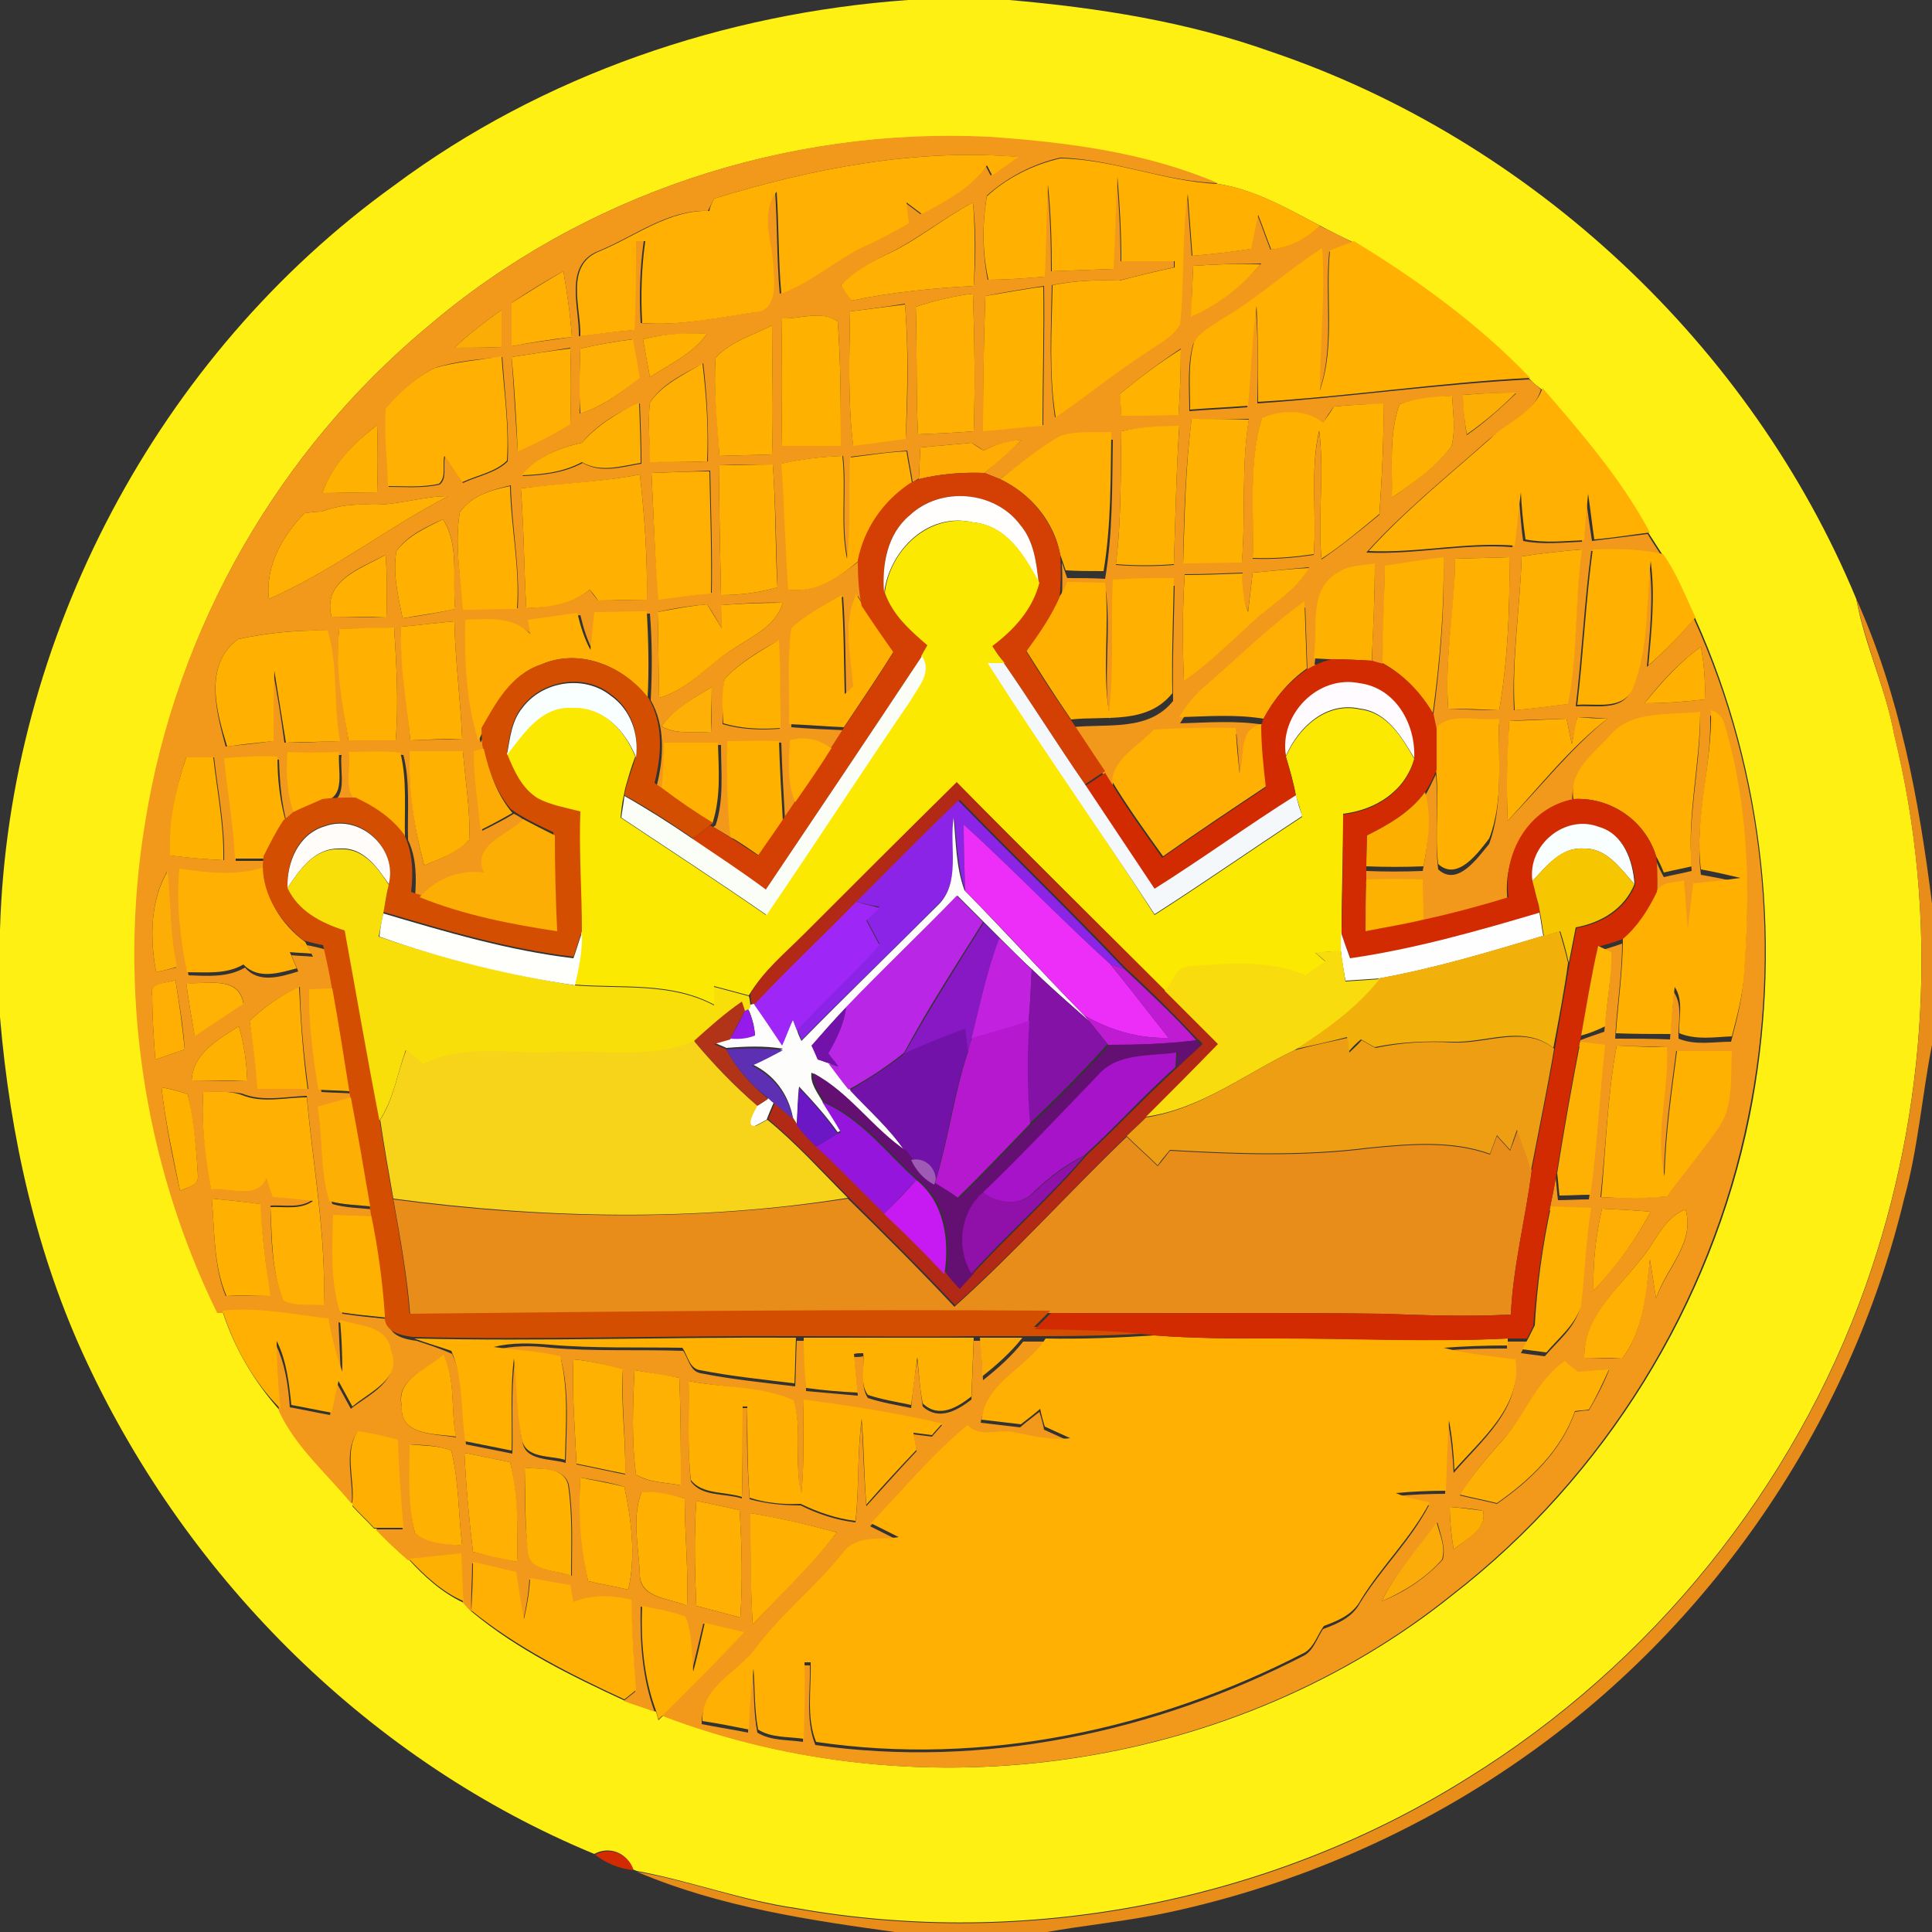 <?xml version="1.0" encoding="utf-8"?>
<!-- Generator: Adobe Illustrator 26.0.3, SVG Export Plug-In . SVG Version: 6.00 Build 0)  -->
<svg version="1.1" id="Layer_1" xmlns="http://www.w3.org/2000/svg" xmlns:xlink="http://www.w3.org/1999/xlink" x="0px" y="0px"
	 viewBox="0 0 250 250" style="enable-background:new 0 0 250 250;" xml:space="preserve">
<rect x="0" y="0" width="250" height="250" fill="#333333" stroke="none"/>
<style type="text/css">
	.st0{fill:#FFFFFF;}
	.st1{fill:#FEF013;}
	.st2{fill:#F2981B;}
	.st3{fill:#FFB002;}
	.st4{fill:#FFB001;}
	.st5{fill:#FFB101;}
	.st6{fill:#FFB100;}
	.st7{fill:#FFB003;}
	.st8{fill:#FCAD05;}
	.st9{fill:#FFB000;}
	.st10{fill:#FFB004;}
	.st11{fill:#FFB200;}
	.st12{fill:#FFB102;}
	.st13{fill:#FDAE05;}
	.st14{fill:#FFAD05;}
	.st15{fill:#D43F03;}
	.st16{fill:#FFFEFD;}
	.st17{fill:#FCE901;}
	.st18{fill:#FFAF03;}
	.st19{fill:#E88C1A;}
	.st20{fill:#D44E01;}
	.st21{fill:#D32B01;}
	.st22{fill:#FBFEF7;}
	.st23{fill:#F4F8FB;}
	.st24{fill:#F8FFFE;}
	.st25{fill:#FFFBFF;}
	.st26{fill:#FEB007;}
	.st27{fill:#FFB204;}
	.st28{fill:#FCAC04;}
	.st29{fill:#B22915;}
	.st30{fill:#FDAF00;}
	.st31{fill:#8B24E7;}
	.st32{fill:#FCAE05;}
	.st33{fill:#FDFEFB;}
	.st34{fill:#FFFCF9;}
	.st35{fill:#ED2EF9;}
	.st36{fill:#F9FEFF;}
	.st37{fill:#F9DF09;}
	.st38{fill:#F6C701;}
	.st39{fill:#FDAE06;}
	.st40{fill:#FDB100;}
	.st41{fill:#9E27F8;}
	.st42{fill:#BA26E6;}
	.st43{fill:#FFFFFB;}
	.st44{fill:#FEFEFF;}
	.st45{fill:#8817C4;}
	.st46{fill:#F1B10A;}
	.st47{fill:#C221E0;}
	.st48{fill:#F9DC0E;}
	.st49{fill:#FFB806;}
	.st50{fill:#BF1BD2;}
	.st51{fill:#8412A6;}
	.st52{fill:#FFAE03;}
	.st53{fill:#FFB104;}
	.st54{fill:#FFB103;}
	.st55{fill:#B13418;}
	.st56{fill:#961BEB;}
	.st57{fill:#7312A9;}
	.st58{fill:#B618CF;}
	.st59{fill:#F7D41A;}
	.st60{fill:#641072;}
	.st61{fill:#EE9E12;}
	.st62{fill:#5D2FB3;}
	.st63{fill:#A713C9;}
	.st64{fill:#FDB003;}
	.st65{fill:#6B17C5;}
	.st66{fill:#9515DC;}
	.st67{fill:#9F5AB6;}
	.st68{fill:#9010AA;}
	.st69{fill:#C719F1;}
	.st70{fill:#FEB101;}
	.st71{fill:#FCAB05;}
	.st72{fill:#FFAF02;}
	.st73{fill:#FDAE03;}
	.st74{fill:#FCAC08;}
	.st75{fill:#FEB002;}
</style>
<g id="_x23_ffffffff">
	<path class="st0" d="M99.4,142.1c0.2,0.1,0.5,0.4,0.7,0.6c-0.2,0.5-0.7,1.6-0.9,2.2c-0.4,0.2-1.1,0.6-1.5,0.8
		c-1.5,0.2-0.1-2,0.2-2.6C98.3,142.9,99.1,142.4,99.4,142.1z"/>
</g>
<g id="_x23_fef013ff">
	<path class="st1" d="M117.5,0h13.1c11.5,1,23,2.8,33.9,6.7c33.7,11.4,62.1,38,75.7,70.8c1.1,6,3.8,11.5,4.9,17.5
		c5.8,23.5,4.4,48.6-3.7,71.4c-9.3,26.2-27.8,49-51.4,63.6c-25.6,16.1-57.2,22.2-87,16.9c-7-1-13.6-3.5-20.6-4.8l-0.5-0.2
		c-0.7-2.1-3-3.1-5-2c-28.8-11.9-52.4-35.3-65.6-63.5C4.7,162.4,1.3,147,0,131.6v-11.3C1.1,82.6,20.4,46,51,24
		C70.2,9.7,93.7,1.7,117.5,0 M55.3,42.3c-19.2,16-32.5,39-36.3,63.8c-3.5,21.5-0.2,44,9.3,63.6l0.5,0c1.5,4.7,4.1,9.1,7.4,12.8
		c2.1,4.6,6.2,8.1,9.4,12v0.4c0.9,1,1.9,1.9,2.8,2.9h0.3c1.4,1.4,2.8,2.7,4.2,4c2,2.2,4.3,4.3,7.1,5.6c0.3,0.3,0.8,0.9,1.1,1.2
		c5.9,4.9,12.9,8.3,19.8,11.5c1.3,0.5,2.7,0.9,4,1.4l0.3,1.1l0.6-0.6c33.7,12.9,74.1,7,102.3-15.7c19.6-15.2,33.4-37.5,38.3-61.8
		c4.3-21.5,2-44.4-7-64.4c-1.3-2.8-2.4-5.7-4.2-8.2c-0.6-0.9-1.2-1.9-1.8-2.8c-3.7-6.9-8.8-12.8-13.9-18.7c-0.4-0.3-1.2-0.9-1.5-1.3
		c-6.7-7-14.5-12.7-22.8-17.7c-1.5-0.7-2.9-1.4-4.4-2.2c-4.2-2.2-8.5-4.7-13.2-5.4c-9.3-4-19.5-5.3-29.6-6
		C101.8,16.4,75.3,25.2,55.3,42.3z"/>
</g>
<g id="_x23_f2981bff">
	<path class="st2" d="M55.3,42.3c20-17.1,46.5-25.9,72.7-24.6c10,0.7,20.3,2,29.6,6c-6.9-0.2-13.5-3.1-20.4-3.3
		c-3.5,0.8-6.8,2.5-9.5,4.9c-0.6,3.6-0.6,7.3,0.1,10.9c2.4,0,4.9-0.2,7.3-0.4c0.1-4,0.2-7.9,0.4-11.9c0.4,3.7,0.5,7.5,0.5,11.2
		c2.7-0.1,5.3-0.2,8-0.3c0.2-4,0.4-8,0.5-11.9c0.3,3.6,0.5,7.3,0.5,10.9c2.3,0,4.6,0,6.9,0l0,0.8c-2.4,0.5-4.7,1.1-7.1,1.7
		c-2.9-0.1-5.8,0-8.7,0.6c-0.1,5.7-0.4,11.4,0.4,17.1c4-2.7,7.7-5.9,11.8-8.4c1.5-1.1,3.3-2,4.3-3.6c0.5-5.6,0.2-11.3,1-16.9
		c0.2,2.7,0.4,5.3,0.6,8c2.5-0.2,5.1-0.5,7.6-0.9c0.3-1.5,0.6-2.9,0.9-4.4c0.6,1.5,1.1,3,1.7,4.5c2.4-0.3,4.6-1.5,6.3-3.1
		c1.5,0.7,2.9,1.4,4.4,2.2c-1,0.4-2.1,0.8-3.1,1.2c-0.6,6,0.7,12.3-1.3,18.1c0-6.1,0.7-12.3,0.3-18.4c-4.5,2.9-8.4,6.4-13,9.2
		c-1.3,0.9-2.8,1.7-3.6,3c-0.8,2.8-0.5,5.8-0.5,8.7c2.5-0.2,5-0.3,7.5-0.5c0.3-4.3,0.5-8.6,1.1-12.9c0.3,4.1,0.3,8.3,0.2,12.4
		c11.8-0.8,23.4-2.5,35.2-3.1c0.4,0.3,1.1,0.9,1.5,1.3c-1,3.3-4.5,4.5-6.9,6.6c-5.3,4.7-10.9,9.2-15.7,14.5
		c6.3,0.3,12.6-1.2,18.9-0.7c0.3-2.3,0.5-4.6,0.8-6.9c0.2,2,0.3,4.1,0.6,6.1c2.5,0.5,5.1,0.2,7.6,0.1c0.2-2,0.3-4,0.5-6
		c0.2,2,0.5,3.9,0.8,5.9c2.4-0.3,4.8-0.6,7.2-0.9c0.6,1,1.2,1.9,1.8,2.8c-3-0.7-6.1-0.7-9.1-0.6c-0.9,6.7-1.2,13.4-2,20.1
		c2.4-0.2,5.8,0.7,7.1-1.9c2.2-5.3,1.8-11.1,2.4-16.7c0.6,4.5,0.1,9-0.3,13.5c2.2-1.9,4.2-4,6.1-6.2c9.1,20,11.4,42.9,7,64.4
		c-4.9,24.3-18.7,46.6-38.3,61.8c-28.2,22.7-68.6,28.6-102.3,15.7c3.5-3.6,7.2-7,10.5-10.7c-1.7-0.4-3.4-0.8-5.1-1.2
		c-0.5,2.1-1,4.2-1.5,6.3c-0.2-2.4-0.2-4.8-1-7.1c-1.8-0.8-3.7-1-5.6-1.4c-0.1,4.6,0.2,9.2,1.8,13.6c-1.3-0.5-2.7-0.9-4-1.4
		c0.4-0.3,1.1-0.9,1.5-1.2c-0.2-3.9-0.4-7.8-0.6-11.7c-2.5-0.7-5.1-0.8-7.5,0.3c-0.1-0.6-0.3-1.7-0.4-2.2c-1.7-0.3-3.5-0.6-5.2-0.9
		c-0.1,1.8-0.4,3.5-0.8,5.3c-0.4-2-0.7-4-1-6.1c-1.9-0.4-3.7-0.9-5.6-1.3c0,2.1-0.2,4.2-0.1,6.3c-0.3-0.3-0.8-0.9-1.1-1.2
		c-0.2-2.1-0.2-4.2-0.3-6.2c-2.3,0.2-4.5,0.4-6.8,0.7c-1.5-1.3-2.9-2.6-4.2-4c1.2,0,2.3,0,3.5,0c-0.3-3.8-0.6-7.6-0.7-11.4
		c-1.7-0.4-3.4-0.9-5.2-1.1c-1.8,2.6-0.4,6.2-0.7,9.2c-3.2-3.9-7.3-7.4-9.4-12c-0.2-2.9-0.4-5.9-0.5-8.8c1.3,2.6,1.7,5.5,1.9,8.3
		c1.7,0.3,3.5,0.7,5.2,1c0.3-1.4,0.6-2.8,0.9-4.1c0.6,1.1,1.2,2.2,1.8,3.3c2.2-1.8,6.5-3.6,5-7.2c-0.4-3.3-4.1-3.2-6.6-4
		c0.1,2.2,0.2,4.5,0.3,6.7c-0.8-2.2-1.3-4.6-1.8-6.9c-4.5-0.5-9.1-1.5-13.7-1l-0.5,0c-9.6-19.6-12.9-42.1-9.3-63.6
		C22.8,81.3,36.1,58.3,55.3,42.3 M92.4,25.7c-0.2,0.4-0.6,1.2-0.8,1.6c-5.2-0.2-9.5,3.3-14.2,5.2c-4.5,1.8-2.4,7.3-2.5,11
		c2.3-0.3,4.7-0.6,7-0.8c0.2-3.8,0.2-7.6,0.2-11.5c0.3,0,0.9,0,1.2,0c-0.5,3.5-0.6,7.1-0.4,10.6c4.9,0.4,9.8-0.7,14.7-1.4
		c2.6-0.3,2.4-3.5,2.3-5.4c0-3.4-1.9-7.2,0.4-10.2c0.3,4.4,0.2,8.8,0.6,13.2c4.3-1.4,7.5-4.8,11.6-6.5c1.7-0.8,3.3-1.7,4.9-2.6
		c-0.1-0.9-0.2-1.8-0.3-2.7c0.7,0.5,1.3,1,2,1.5c3.1-1.7,6.3-3.4,8.4-6.3c0.2,0.3,0.5,1,0.7,1.3c1.1-0.8,2.3-1.6,3.4-2.4
		C118.5,19.2,105.1,21.8,92.4,25.7 M114.8,32.9c-2.2,1-4.2,2.4-6,4c0.4,0.5,1.1,1.5,1.4,2c5.2-1.1,10.5-1.6,15.8-1.9
		c0.3-3.6,0.3-7.2-0.1-10.8C122.1,28.2,118.7,31,114.8,32.9 M154.4,34.4c-0.1,2.2-0.2,4.4-0.2,6.5c3.5-1.5,6.5-3.9,9-6.8
		C160.2,34.1,157.3,34.2,154.4,34.4 M66.2,39.2c0,1.9,0,3.7,0,5.6c2.6-0.5,5.2-0.8,7.8-1.2c-0.2-2.8-0.6-5.7-1.1-8.5
		C70.7,36.3,68.4,37.7,66.2,39.2 M127.5,38.3c-0.2,5.8-0.3,11.6-0.2,17.4c2.6-0.2,5.1-0.4,7.7-0.7c0-6,0.2-12,0.1-18
		C132.5,37.4,130,37.8,127.5,38.3 M118.5,39.7c0.2,5.5,0,11,0.3,16.5c2.4-0.1,4.8-0.2,7.2-0.4c0.2-5.9,0.1-11.9-0.1-17.8
		C123.4,38.3,120.9,38.9,118.5,39.7 M110,40.3c-0.1,5.8-0.3,11.6,0.4,17.3c2.3-0.3,4.5-0.6,6.8-0.9c0.3-5.8,0.4-11.6-0.1-17.4
		C114.7,39.7,112.3,40,110,40.3 M58.8,45c2,0,4.1,0,6.1-0.1c0-1.6,0-3.2,0-4.8C62.8,41.6,60.7,43.2,58.8,45 M101.2,41.2
		c-0.1,5.5-0.1,11,0,16.5c2.5,0,5.1,0,7.6,0c0-5.4,0-10.8-0.4-16.1C106.3,40.1,103.5,41.3,101.2,41.2 M92.6,46.3
		c-0.3,4.2,0.3,8.5,0.5,12.7c2.3-0.1,4.5-0.1,6.8-0.2c0.2-5.6,0-11.1,0-16.7C97.4,43.4,94.5,44.2,92.6,46.3 M83.2,43.9
		c0.3,1.6,0.6,3.3,0.9,4.9c2.6-1.7,5.5-3,7.4-5.6C88.7,43.1,85.9,43.2,83.2,43.9 M75.1,45.1c-0.1,2.8-0.1,5.6-0.1,8.4
		c2.9-0.8,5.4-2.7,7.7-4.6c-0.3-1.7-0.6-3.3-0.9-5C79.6,44.2,77.3,44.6,75.1,45.1 M66.2,46.2c0.3,4,0.5,8.1,0.8,12.1
		c2.3-1,4.6-2.2,6.8-3.5c0.1-3.2,0.1-6.5,0-9.8C71.3,45.4,68.8,45.8,66.2,46.2 M144.9,51c0.1,0.7,0.2,2,0.2,2.7c2.5,0,5,0,7.4-0.1
		c0.2-2.8,0.3-5.6,0.3-8.5C150.1,46.9,147.4,48.9,144.9,51 M56.3,47.6c-2.5,1.2-4.6,3.3-6.3,5.4c-0.2,3.3,0.2,6.7,0.3,10
		c2.2,0,4.5,0.2,6.6-0.3c1-0.8,0.4-2.4,0.7-3.6c0.8,1.1,1.5,2.3,2.3,3.4c1.9-0.9,4.3-1.3,5.8-2.8c0.2-4.5-0.4-9-0.7-13.5
		C62,46.5,59.1,46.7,56.3,47.6 M84.1,52.1c-0.3,2.6,0,5.1,0.1,7.7c2.5,0,4.9,0,7.4-0.1c0.1-4.2-0.1-8.5-0.6-12.7
		C88.5,48.4,85.7,49.6,84.1,52.1 M181.1,52.3c-1.4,3.9-0.9,8.1-1,12.1c2.8-1.9,5.6-4,7.7-6.6c0.6-2.1,0.2-4.4,0.1-6.6
		C185.6,51.4,183.3,51.6,181.1,52.3 M189.3,51.1c0.1,1.7,0.2,3.5,0.5,5.2c2.3-1.6,4.4-3.5,6.4-5.4C193.9,50.8,191.6,50.9,189.3,51.1
		 M75.3,57.3c-2.9,0.6-5.8,1.8-7.7,4.3c2.7-0.1,5.4-0.4,7.8-1.7c2.4,1.4,5.1,0.5,7.6,0.1c0-2.6-0.1-5.2-0.2-7.8
		C80,53.3,77.3,54.9,75.3,57.3 M172.6,52.6c-0.5,0.7-1,1.4-1.4,2.2c-2.2-1.9-5.4-1.7-7.9-0.6c-1.8,5.9-0.9,12.1-1.2,18.1
		c2.6,0.1,5.3-0.1,7.9-0.5c0.4-5.3-0.5-10.7,0.7-16c0.7,5.5-0.2,11.1,0.3,16.6c2.6-1.8,5.1-3.8,7.5-5.8c0.3-4.8,0.6-9.5,0.5-14.3
		C176.9,52.3,174.8,52.4,172.6,52.6 M154.2,54.2c-0.8,6.2-1,12.4-1.1,18.6c2.5,0,5.1,0,7.6-0.1c0.5-6.2-0.1-12.4,0.9-18.5
		C159.2,54.2,156.7,54.2,154.2,54.2 M41.7,63.8c2.4,0,4.7-0.1,7.1-0.1c0.1-2.9,0.1-5.8,0-8.7C45.8,57.3,43,60.2,41.7,63.8
		 M145.1,55.8c-0.1,5.8,0,11.6-0.7,17.3c2.5,0.2,5,0.2,7.5,0c0.2-6,0.3-12,0.7-17.9C150.1,55.1,147.6,55.3,145.1,55.8 M129.4,62
		c-0.5-0.2-1.5-0.6-2-0.8c1.6-1.4,3.2-2.8,4.8-4.3c-1.7,0.2-3.4,0.6-4.9,1.4c-0.5-0.3-1-0.7-1.6-1c-2.2,0.2-4.4,0.4-6.6,0.6
		c-0.1,1.3-0.1,2.7-0.2,4l-0.8,0.5c-0.2-1.4-0.5-2.7-0.7-4.1c-2.5,0.2-4.9,0.5-7.3,0.8c-0.2,4.4,0.1,8.8-0.4,13.2
		c-0.9-4.4-0.1-8.9-0.6-13.3c-2.7,0.1-5.3,0.4-7.9,1c0.5,5.4,0.6,10.9,0.9,16.3c3.6,0.4,6.5-1.7,9.2-3.8c0,2,0.1,4,0.5,5.9l-0.8-1.3
		c-1.8,3.8-0.7,7.9-0.4,11.9c-0.3,0.2-0.8,0.7-1.1,1c-0.1-4.3-0.1-8.6-0.4-12.8c-2.2,1.3-4.6,2.4-6.5,4.3c-0.7,4.2-0.2,8.4-0.2,12.6
		c2.3,0.2,4.7,0.3,7.1,0.4c-0.5,0.8-1.1,1.7-1.6,2.5c-1.6-1.1-3.5-1.6-5.4-1c-0.1,2.7-0.3,5.4,0.7,8c-0.5,0.8-1.1,1.6-1.6,2.4
		c-0.2-3.4-0.4-6.9-0.5-10.3c-2.2-0.1-4.4,0-6.7,0c-0.1,4.1,0,8.2,0.4,12.4c-0.8-0.5-1.7-1-2.5-1.5l0.3-0.2
		c1.1-3.3,0.7-6.9,0.7-10.4c-2.3,0-4.7,0-7,0c-0.1,2-0.2,4-0.3,5.9c-0.2-0.2-0.7-0.5-1-0.7c0.9-3.6,1.1-7.7-0.8-11
		c0.2-3.7,0.2-7.5-0.1-11.2c-2.3,0-4.5,0.1-6.8,0.1c-0.2,1.6-0.3,3.3-0.5,4.9c-0.8-1.5-1.3-3.1-1.7-4.8c-2.2,0.3-4.3,0.6-6.4,0.9
		c0.1,0.4,0.2,1.3,0.2,1.7c-2.3-2.2-5.5-1.9-8.4-1.8c-0.1,5.3,0.2,10.6,1.7,15.7l0.6-1.3c0,0.6,0.1,1.6,0.1,2.2
		c-0.3,0.1-1,0.3-1.3,0.3c0,3.4,0.5,6.8,0.8,10.2c1.4-0.7,2.8-1.4,4.1-2.2c0.4,0.2,1.1,0.6,1.4,0.9c-2,2.2-6.6,3.3-5,7
		c-3.2-0.5-6.2,0.8-8.3,3.2c-0.2-0.1-0.7-0.3-0.9-0.3c0.2-2.5,0.2-5.1-0.9-7.4c-0.1-3.7,0.3-7.5-0.6-11c-2.2-0.2-4.5-0.1-6.7-0.1
		c0.4,2-0.7,5,1,6.3c-1.4-0.1-2.9,0-4.3,0.2c3-0.6,1.7-4.2,2-6.4c-2.2,0-4.5,0.1-6.7,0c-0.1,2.7-0.1,5.5,0.9,8.1
		c-0.3,0.2-0.9,0.7-1.2,1c-0.8-2.8-1-5.6-1.1-8.5c-2.3-0.1-4.6,0-6.9,0.2c0.4,4.3,1.3,8.6,1.3,12.9c1.3,0,2.7,0,4,0l-0.1,1.2
		c-3.6,1.1-7.3,0.7-11,0.2c-0.4,4.5,0.1,9,1,13.4c2.5,0.1,5.1,0.3,7.3-1c1.8,2.1,4.6,1.2,6.9,0.5c-0.2-0.5-0.7-1.6-0.9-2.1
		c0.9,0.1,1.8,0.1,2.8,0.2c-0.2-0.4-0.6-1.1-0.8-1.5c0.6,0.1,1.9,0.4,2.5,0.6c0.4,1.8,0.8,3.5,1.1,5.3c-0.8,0-2.2,0.1-3,0.1
		c-0.1,4.4,0.5,8.7,1.3,13c1.3,0.1,2.7,0.1,4,0.2l0.2,0.9c-1.4,0.4-2.9,0.8-4.3,1.2c0.7,4,0.3,8.3,1.5,12.2c1.7,0.5,3.5,0.5,5.3,0.7
		l0.2,1.2c-1.7-0.1-3.4-0.1-5.1-0.2c-0.2,4.2-0.4,8.4,0.9,12.5c2,0.3,4,0.5,6,0.7c-0.2,2.1,2,2.6,3.6,2.8c1.5,0.5,3.1,1,4.6,1.7
		c1.7,3.6,1.3,7.8,1.8,11.7c2,0.4,4,0.8,6,1.2c0.1-4-0.2-7.9,0.3-11.9c0.4,3.4,0.3,6.9,1,10.3c0.3,2.6,3.7,2.2,5.6,2.8
		c0.1-4.5,0.5-9.1-0.6-13.4c-2.8-0.7-5.7-0.7-8.6-1.2c2.4-0.6,4.8-0.6,7.2-0.3c5.7,0.5,11.5,0.2,17.2,0.4c0.7,1,0.9,2.7,2.3,2.9
		c4,0.8,8.1,1.2,12.2,1.7c0.1-2,0.1-4,0.2-5.9h1c0.1,2.2,0.2,4.3,0.2,6.5c2.2,0.2,4.4,0.4,6.7,0.6c-0.2-1.7-0.3-3.4-0.5-5
		c0.3,0,0.9,0,1.2-0.1c0.2,1.8-0.4,3.9,0.6,5.4c1.8,0.6,3.7,0.9,5.6,1.3c0.2-2.1,0.4-4.1,0.8-6.2c0.2,2,0.4,4,0.7,6
		c2.1,1.9,4.5,0.5,6.3-0.9c0.1-2.5,0.2-5.1,0.3-7.6h0.9c0.1,1.7,0.2,3.4,0.3,5.1c1.9-1.5,3.7-3.1,5.2-5c0.7,0,2.2,0,2.9,0
		c-2.4,3.8-7.7,5.6-8.4,10.5c1.7,0.2,3.4,0.4,5.1,0.6c0.8-0.7,1.6-1.3,2.5-2c0.2,0.6,0.5,1.7,0.6,2.3c1.1,0.5,2.2,1,3.3,1.5
		c-2.5,0.3-5-0.3-7.4-0.8c-2-0.4-4.3,0.8-5.9-0.9c-4.6,3.7-8.4,8.4-12.5,12.7c1.2,0.6,2.4,1.2,3.6,1.8c-2.4,0.4-5.6-0.3-7.2,2
		c-3.6,4.5-8.1,8-11.5,12.6c-2.3,3.1-6.8,4.9-6.7,9.2c2,0.4,4,0.7,6,1.1c0.1-2.6,0.2-5.2,0.6-7.9c0.2,2.7,0.1,5.3,0.6,7.9
		c1.8,1.1,4,0.9,5.9,1.2c0.1-3.3,0.1-6.6,0.1-9.9l0.8,0c0.1,3.4-0.6,7,0.7,10.3c21.7,3.1,44-1.6,63.3-11.6c1.2-0.7,1.6-2.2,2.4-3.4
		c1.9-0.7,3.8-1.5,4.8-3.4c2.7-4.4,6.5-8,8.9-12.6c-1.5-0.4-3-0.7-4.4-1.2c2.2-0.2,4.3-0.3,6.5-0.3c0.1-3,0.2-6.1,0.4-9.1
		c0.4,2.1,0.6,4.3,0.7,6.4c3.5-4.1,8.8-8.3,7.9-14.3c-3.1-0.5-6.3-0.7-9.3-1.5c2.8-0.3,5.5-0.3,8.3-0.3l0-0.9c0.7,0,2,0,2.6,0
		c-0.2,0.4-0.6,1.1-0.8,1.5c0.8,0.1,2.3,0.3,3.1,0.4c1.6-1.9,3.8-3.6,4.5-6.1c0.5-4.2,0.6-8.5,1.3-12.6c-1.7-0.1-3.5-0.1-5.2-0.2
		c0.3-1.4,0.6-2.8,0.8-4.2c0.1,0.7,0.2,2.2,0.3,2.9c1.3,0,2.7-0.1,4-0.1c0.9-6.4,1.1-12.9,1.9-19.4c-0.8-0.1-2.4-0.3-3.2-0.4
		l0.2-0.8c1-0.4,2-0.7,3.1-1.1c0.2-3.2,0.9-6.4,0.8-9.6c-0.4-0.2-1.3-0.6-1.7-0.8c1.1-0.3,2.1-0.6,3.2-1c0,4.1-0.7,8.2-0.9,12.3
		c2.4,0,4.7,0,7.1,0.1c0.1-2,0.3-4,0.5-6.1c1.2,1.8,0.5,4,0.6,6c2.2,0.9,4.5,0.4,6.8,0.4c0.7-2.7,1.4-5.4,1.6-8.1
		c0.9-10.7,0.6-21.7-2.5-32.1c-0.2-1-0.8-1.7-1.8-2c0.2,6.9-2.1,13.6-1.2,20.6c1.7,0.3,3.4,0.6,5.1,1.1c-2.1,0.3-4.1,0.5-6.1,0.7
		c-0.2,2-0.5,4-0.7,5.9c-0.2-2.1-0.4-4.2-0.5-6.3c-1.1,0.5-2.9,0.1-3.5,1.4c0.1-1.5,0-3-0.1-4.6c0.2,0.5,0.7,1.6,1,2.1
		c1.2-0.3,2.4-0.5,3.6-0.8c-0.6-6.7,1.1-13.3,1.1-20c-3.9,0.5-8.8-0.3-11.7,3.1c-2.2,2.3-5.3,4.5-4.8,8.2c-5.9,1.1-9.2,7-8.4,12.7
		c-3.6,1.2-7.3,2.1-11,2.9c0-1.8-0.1-3.5-0.1-5.2c-2.4,0-4.8,0-7.3,0c0-0.4,0-1.2,0-1.7c2.5,0.1,4.9,0.1,7.4,0
		c0.6-3.2,1.1-6.5,0.2-9.6c0.6-0.9,1-1.9,1.5-2.9c0.4,4.1-0.2,8.2,0.3,12.3c2.5,2.3,5.1-1.5,6.6-3.3c1.8-4.9,1.1-10.4,1.3-15.5
		c-2.6,0.4-6.5-1-8.2,1.3c-0.1-0.5-0.3-1.5-0.4-1.9c0.9-6.7,1.5-13.5,1.4-20.2c-2.5,0.3-5.1,0.7-7.6,1.1c-0.1,4.2-0.2,8.5-0.3,12.7
		c-0.3-0.1-1-0.3-1.4-0.4c0.1-4.2,0.4-8.4,0.4-12.6c-1.6,0.3-3.4,0.2-4.8,1.2c-3.9,2.2-2.4,7.4-3,11.1c0.6,0,1.7,0.1,2.2,0.1
		c-1.1,0.3-2.1,0.7-3.1,1.2c-0.1-2.9-0.2-5.8-0.3-8.7c-4.6,3.4-8.7,7.4-13,11.1c-1.3,1.1-2.3,2.4-3.2,3.9c3.6-0.1,7.3-0.4,10.9,0.2
		l-0.2,0.7c-3.1,0.5-2.2,4.2-2.9,6.4c-0.2-2-0.3-3.9-0.5-5.9c-3.5-0.1-7.1,0-10.6,0.2c-1.9,2.1-5.2,3.7-5.5,6.8
		c-0.2-0.3-0.6-1-0.8-1.3c-1.5-2.2-2.9-4.4-4.4-6.6c4.6-0.5,9.9,0.6,13.1-3.4c-0.1-5,0.1-10,0.2-14.9c-2.6-0.1-5.3,0-7.9,0.2
		c-0.3,5.7,0.2,11.4-0.5,17.1c-0.9-5.5,0.2-11.1-0.5-16.7c-1.6,0-3.3,0-4.9-0.1c-0.2,0.5-0.7,1.5-0.9,2c0.2-1.8,0.2-3.7,0.1-5.5
		c0.2,0.5,0.5,1.5,0.7,2c1.6,0,3.3,0,4.9,0.1c1-5.9,0.9-12,1-18c-2.2,0.1-4.5-0.2-6.6,0.5C134.4,58,132,60.1,129.4,62 M93.1,60.2
		c-0.1,5.6,0.1,11.2,0.2,16.8c2.5,0,4.9-0.3,7.3-1c-0.2-5.3-0.2-10.6-0.6-15.9C97.7,60.1,95.4,60.1,93.1,60.2 M67.4,63.2
		c0.4,5.1,0.4,10.3,0.7,15.5c2.9-0.2,5.8-0.5,8.2-2.4c0.3,0.4,0.8,1.1,1.1,1.4c2.1,0,4.2-0.1,6.3-0.1c0.1-5.4-0.3-10.8-0.9-16.2
		C77.7,62.4,72.5,62.6,67.4,63.2 M84.3,61.2c0.3,5.4,0.4,10.9,1,16.3c2.2-0.3,4.5-0.5,6.8-0.8c0.1-5.2-0.1-10.5-0.2-15.8
		C89.3,61,86.8,61.1,84.3,61.2 M59.5,66.3c-0.7,4.2,0.1,8.4,0.5,12.5c2.3,0,4.6-0.1,7-0.1c0.3-5.3-0.8-10.6-0.9-15.9
		C63.6,63.4,61,64.1,59.5,66.3 M48.1,65.3c-2.2-0.1-4.4,0.1-6.5,0.9c-0.7,0-1.5,0.1-2.2,0.2c-2.8,2.9-5.1,6.8-4.6,11.1
		C43,73.9,50.1,68.3,58,64.2C54.7,64.2,51.4,65.4,48.1,65.3 M51.3,71.3c-0.5,2.9,0.2,5.8,0.8,8.7c2.3-0.3,4.5-0.7,6.8-1.2
		c-0.4-3.8,0.6-8.4-1.6-11.6C55.1,68.2,52.7,69.3,51.3,71.3 M196.9,72c-0.2,6.6-1.3,13.2-1,19.9c2.3-0.2,4.6-0.5,6.9-0.8
		c1.3-6.6,1-13.3,1.8-20C202.1,71.3,199.5,71.6,196.9,72 M42.9,79.8c2.4,0,4.7,0.1,7.1,0.1c0.1-2.7,0.1-5.4-0.1-8.1
		C46.7,73.5,41.7,75.1,42.9,79.8 M188.3,72.3c0,6.5-1.4,12.9-0.9,19.4c2.2,0.1,4.4,0.2,6.6,0.2c1.1-6.5,1.4-13.2,1.3-19.8
		C192.9,72.2,190.6,72.2,188.3,72.3 M162.1,74.1c-0.2,1.7-0.4,3.4-0.6,5c-0.7-1.6-0.9-3.3-0.7-5c-2.5,0.1-5,0.2-7.5,0.2
		c-0.3,4.5-0.3,9.1-0.1,13.7c2.9-2,5.5-4.4,8-6.8c2.7-2.6,6.2-4.5,8.2-7.8C166.9,73.6,164.5,73.9,162.1,74.1 M85.1,79.2
		c0.1,3.7,0.1,7.4,0.2,11.1c3.9-1.1,6.3-4.4,9.7-6.4c2.4-1.6,5.4-2.9,6.3-5.9c-2.7-0.1-5.3,0.1-8,0.3c0.1,1,0.1,2,0.1,3
		c-0.6-1-1.2-2.1-1.9-3.1C89.3,78.4,87.2,78.7,85.1,79.2 M51.9,81.1c-0.1,4.9,0.8,9.8,1.2,14.7c2.2-0.1,4.5-0.1,6.7-0.2
		c-0.2-5.1-0.9-10.1-1-15.2C56.5,80.6,54.2,80.9,51.9,81.1 M30.8,82.7c-4.5,3.4-2.8,9.4-1.6,13.9c2-0.2,4-0.4,6-0.7
		c0-3.1,0.1-6.1,0.1-9.1c0.6,3.1,1.1,6.2,1.5,9.3c2.3,0,4.6-0.1,7-0.2c-0.9-4.7-0.1-9.7-1.6-14.3C38.5,81.5,34.5,81.9,30.8,82.7
		 M43.9,81.4c-0.5,4.8,0.5,9.6,1.2,14.4c2,0,4,0,6.1,0c0.4-4.9,0.1-9.8-0.2-14.6C48.6,81.3,46.2,81.4,43.9,81.4 M93.8,87.8
		c-0.4,1.9-0.2,3.9-0.3,5.9c2.4,0.7,4.9,0.8,7.4,0.6c0.1-3.8,0-7.6-0.2-11.4C98.3,84.2,95.8,85.7,93.8,87.8 M212.8,91
		c2.6,0,5.2-0.2,7.8-0.5c0.1-2.3-0.1-4.6-0.5-6.8C217.3,85.7,214.9,88.3,212.8,91 M85.6,94c1.9,1.1,4.3,0.6,6.4,0.8
		c0.1-2,0.1-3.9,0.1-5.9C89.8,90.3,87.3,91.7,85.6,94 M195.3,93.3c-0.2,4.3-0.4,8.6-0.2,12.9c4.3-4.4,8.1-9.3,12.9-13.2
		c-1.3-0.1-2.6-0.2-3.9-0.2c-0.2,1.2-0.5,2.3-0.7,3.5c-0.2-0.8-0.5-2.5-0.7-3.3C200.2,93.1,197.8,93.1,195.3,93.3 M53,97.2
		c-0.1,5,0.6,10,1.9,14.8c2-0.9,4.2-1.6,5.8-3.3c0.2-3.9-0.5-7.7-0.8-11.5C57.6,97.2,55.3,97.2,53,97.2 M24.1,98
		c-1.4,4.1-2.2,8.4-2,12.7c2.3,0.3,4.6,0.5,6.9,0.6c0.1-4.5-0.8-8.8-1.3-13.3C26.5,98,25.3,98,24.1,98 M20.2,125.8
		c0.9-0.2,1.8-0.4,2.6-0.6c-0.9-4.1-0.8-8.3-1.2-12.4C19.4,116.7,19.4,121.6,20.2,125.8 M19.7,128.9c0,2.8,0.2,5.5,0.4,8.2
		c1.3-0.4,2.5-0.9,3.8-1.3c-0.2-3-0.7-6-1.2-9C21.6,127.3,19.2,127.1,19.7,128.9 M24.1,127.2c0.3,2.3,0.7,4.6,1.1,6.8
		c2.1-1.3,4.2-2.8,6.3-4.2C30.9,126.2,26.8,127.4,24.1,127.2 M32.3,132.1c0.5,2.9,0.8,5.8,1.1,8.8c2.2,0,4.3,0,6.5,0
		c-0.6-4.4-1-8.8-1.1-13.2C36.3,128.8,34.2,130.3,32.3,132.1 M24.8,139.8c2.4,0,4.8,0.1,7.2,0.1c-0.1-2.4-0.4-4.8-1.1-7.1
		C28.3,134.5,25,136.2,24.8,139.8 M209.2,135.3c-1.2,6.5-1.4,13.1-2.1,19.6c2.9,0.2,5.7,0.1,8.5-0.1c2.1-2.9,4.4-5.7,6.5-8.6
		c2.2-2.9,1.7-6.8,1.9-10.2c-2.4,0-4.7,0-7.1,0c-0.7,5.4-1.5,10.8-1.6,16.2c-1.3-5.5,0.6-11.1,0.3-16.7
		C213.6,135.4,211.4,135.4,209.2,135.3 M20.9,140.7c0.5,4.5,1.4,9,2.4,13.4c1-0.5,2.5-0.7,2.3-2.1c-0.2-3.5-0.6-7-1.3-10.4
		C23.2,141.2,22.1,140.9,20.9,140.7 M26.3,141.3c-0.3,4.2,0.4,8.3,1,12.4c2.4-0.3,6.1,1.4,7.2-1.5c0.3,0.8,0.6,1.7,0.8,2.5
		c1.7,0.1,3.5,0.3,5.2,0.5c-1.6,1.2-3.6,0.7-5.5,0.8c0.1,4.1,0.1,8.4,1.7,12.1c1.5,0.8,3.5,0.4,5.2,0.6c0.3-9-1.4-17.9-2.2-26.9
		c-2.8,0.1-5.7,0.8-8.4-0.3C29.7,141.2,28,141.3,26.3,141.3 M27.4,155.1c0.4,4.2,0.2,8.6,1.8,12.6c1.9,0,3.8,0,5.7,0
		c-0.5-4-1-7.9-1.3-11.9C31.6,155.5,29.5,155.3,27.4,155.1 M207.3,156.4c-0.8,3.5-1.2,7.1-1.1,10.6c2.9-3.1,5.4-6.5,7.4-10.2
		C211.5,156.6,209.4,156.5,207.3,156.4 M212.2,163.1c-3,3.8-7.2,7.4-7.2,12.6c1.6,0,3.3,0.1,4.9,0.1c2.8-3.7,3-8.4,3.6-12.8
		c0.3,1.7,0.5,3.3,0.8,5c1.3-3.8,5.1-7.2,3.8-11.5C215.1,157.7,214.2,160.9,212.2,163.1 M52,182c-0.3,3.8,4.4,3.5,7,4
		c-0.7-3.5,0-7.3-1.6-10.6C55.2,177.2,51.1,178.5,52,182 M74.2,175.9c-0.2,4.5,0.2,9,0.4,13.6c2.1,0.4,4.2,0.9,6.3,1.3
		c0.1-4.5-0.5-9-0.3-13.5C78.5,176.6,76.4,176.1,74.2,175.9 M194.4,186.4c-2,2.2-3.9,4.5-5.5,7.1c1.6,0.4,3.2,0.7,4.8,1.1
		c4.3-3,8.3-6.8,10.1-11.9c0.6-0.1,1.2-0.2,1.8-0.2c1-1.7,1.9-3.4,2.6-5.2c-1.3,0.1-2.7,0.2-4,0.3c-0.4-0.3-1.3-1.1-1.7-1.4
		C198.8,178.7,197.4,183.2,194.4,186.4 M82.1,177.3c-0.2,4.5-0.4,9,0.2,13.5c1.7,1.1,3.8,1,5.8,1.4c0-4.6,0-9.3-0.2-13.9
		C85.9,178,84,177.6,82.1,177.3 M89.1,178.7c0.2,4.3-0.2,8.7,0.3,13c1.4,2,4.4,1.5,6.6,2.2c0.1-3.9,0.1-7.8,0.1-11.7l0.6,0
		c-0.1,3.9,0,7.9,0.3,11.8c2.2,0.6,4.4,0.8,6.6,0.8c2.2,1.1,4.6,1.9,7.1,2.2c0.5-4.4,0.2-8.9,0.8-13.2c0.2,3.7,0.3,7.4,0.6,11.1
		c2.2-2.4,4.3-4.8,6.5-7.1c-0.1-0.8-0.3-1.5-0.4-2.2c0.8,0.1,1.6,0.2,2.4,0.3c0.3-0.4,1-1.1,1.3-1.5c-5.9-1.4-11.9-2.3-17.9-3.1
		c-0.1,4,0.1,8.1-0.3,12.1c-1-3.9,0.2-8.1-1-12C98.5,179.4,93.6,179.6,89.1,178.7 M53,186.9c0.1,3.8-0.2,7.7,0.7,11.5
		c1.8,1.3,4,1.3,6.1,1.6c-0.5-4.1-0.4-8.3-1.4-12.3C56.6,187,54.8,187,53,186.9 M60.1,188c0.2,4.3,0.6,8.5,1.1,12.8
		c1.9,0.4,3.8,0.8,5.7,1.3c0.1-4.3,0.1-8.7-0.9-12.9C64,188.8,62.1,188.4,60.1,188 M67.9,189.9c0.1,3.6-0.1,7.2,0.5,10.8
		c0.2,2.8,3.6,2.4,5.6,3.2c0-3.9,0.2-7.9-0.4-11.8C72.9,189.7,69.8,190.2,67.9,189.9 M75.1,191.2c-0.2,4.5,0.1,9,1,13.4
		c1.7,0.4,3.5,0.7,5.2,1.1c1-4.3,0.4-9-0.5-13.3C78.9,191.8,76.9,191.5,75.1,191.2 M83,193.1c-1.3,3.4-0.3,7.3-0.2,10.8
		c0.1,3,4,2.9,6.1,3.9c0.2-4.6-0.3-9.3-0.3-13.9C86.7,193.5,84.9,193,83,193.1 M90.1,194.2c-0.3,4.5-0.2,9.1,0,13.6
		c1.9,0.5,3.8,1,5.7,1.5c0.3-4.6,0.2-9.3-0.1-13.9C93.9,195,92,194.6,90.1,194.2 M187.6,195c0,1.8,0.2,3.7,0.5,5.5
		c1.5-1.3,4.4-2.6,3.8-5C190.5,195.2,189.1,195.1,187.6,195 M97.1,195.8c0.1,4.8,0,9.6,0.3,14.4c3.6-4,7.6-7.7,10.9-11.9
		C104.6,197.3,100.8,196.4,97.1,195.8 M178.8,207.2c3-1.2,5.7-3,7.9-5.4c0.4-1.6-0.3-3.2-0.7-4.8
		C183.6,200.4,180.6,203.4,178.8,207.2z"/>
</g>
<g id="_x23_ffb002ff">
	<path class="st3" d="M92.4,25.7c12.7-3.9,26.1-6.5,39.4-5.4c-1.1,0.8-2.3,1.6-3.4,2.4c-0.2-0.3-0.5-1-0.7-1.3
		c-2.1,3-5.3,4.6-8.4,6.3c-0.7-0.5-1.3-1-2-1.5c0.1,0.9,0.2,1.8,0.3,2.7c-1.6,0.9-3.2,1.8-4.9,2.6c-4.1,1.7-7.4,5-11.6,6.5
		c-0.4-4.4-0.3-8.8-0.6-13.2c-2.3,2.9-0.4,6.8-0.4,10.2c0.2,1.9,0.3,5.2-2.3,5.4c-4.9,0.7-9.8,1.8-14.7,1.4
		c-0.2-3.5-0.1-7.1,0.4-10.6c-0.3,0-0.9,0-1.2,0c0,3.8,0,7.6-0.2,11.5c-2.3,0.2-4.7,0.5-7,0.8c0.1-3.7-2.1-9.2,2.5-11
		c4.6-1.9,9-5.4,14.2-5.2C91.8,26.9,92.2,26.1,92.4,25.7z"/>
	<path class="st3" d="M114.8,32.9c3.9-1.8,7.3-4.7,11.1-6.7c0.3,3.6,0.3,7.2,0.1,10.8c-5.3,0.3-10.6,0.8-15.8,1.9
		c-0.4-0.5-1.1-1.5-1.4-2C110.5,35.2,112.6,33.9,114.8,32.9z"/>
	<path class="st3" d="M66.2,39.2c2.2-1.4,4.4-2.8,6.7-4.1c0.5,2.8,0.9,5.7,1.1,8.5c-2.6,0.3-5.2,0.7-7.8,1.2
		C66.2,42.9,66.2,41,66.2,39.2z"/>
	<path class="st3" d="M118.5,39.7c2.4-0.8,4.9-1.4,7.4-1.7c0.2,5.9,0.3,11.9,0.1,17.8c-2.4,0.2-4.8,0.3-7.2,0.4
		C118.5,50.7,118.7,45.2,118.5,39.7z"/>
	<path class="st3" d="M56.3,47.6c2.8-0.8,5.7-1,8.6-1.5c0.3,4.5,1,9,0.7,13.5c-1.5,1.5-3.9,1.9-5.8,2.8c-0.8-1.1-1.5-2.3-2.3-3.4
		c-0.3,1.1,0.3,2.7-0.7,3.6c-2.2,0.5-4.4,0.3-6.6,0.3c-0.1-3.3-0.5-6.7-0.3-10C51.7,50.8,53.8,48.8,56.3,47.6z"/>
	<path class="st3" d="M84.1,52.1c1.6-2.4,4.4-3.6,6.8-5.1c0.5,4.2,0.8,8.5,0.6,12.7c-2.5,0.1-4.9,0.1-7.4,0.1
		C84.1,57.2,83.8,54.6,84.1,52.1z"/>
	<path class="st3" d="M199.6,50.2c5.1,5.9,10.2,11.8,13.9,18.7c-2.4,0.3-4.8,0.7-7.2,0.9c-0.3-2-0.5-3.9-0.8-5.9c-0.2,2-0.4,4-0.5,6
		c-2.5,0.1-5.1,0.4-7.6-0.1c-0.3-2-0.5-4.1-0.6-6.1c-0.3,2.3-0.5,4.6-0.8,6.9c-6.3-0.5-12.6,1-18.9,0.7c4.8-5.3,10.4-9.8,15.7-14.5
		C195,54.6,198.5,53.5,199.6,50.2z"/>
	<path class="st3" d="M129.4,62c2.5-1.9,5-4,7.8-5.6c2.1-0.7,4.4-0.4,6.6-0.5c-0.1,6,0,12-1,18c-1.7,0-3.3,0-4.9-0.1
		c-0.2-0.5-0.5-1.5-0.7-2C136.4,67.5,133.4,63.9,129.4,62z"/>
	<path class="st3" d="M110,59.2c2.4-0.3,4.9-0.7,7.3-0.8c0.2,1.4,0.5,2.7,0.7,4.1c-3.5,2.3-6,5.9-6.8,10c-2.6,2.2-5.6,4.3-9.2,3.8
		c-0.4-5.4-0.5-10.9-0.9-16.3c2.6-0.6,5.2-0.9,7.9-1c0.5,4.4-0.3,9,0.6,13.3C110.1,68,109.8,63.6,110,59.2z"/>
	<path class="st3" d="M84.3,61.2c2.5-0.1,5-0.2,7.5-0.2c0.1,5.2,0.3,10.5,0.2,15.8c-2.3,0.2-4.5,0.5-6.8,0.8
		C84.7,72.1,84.6,66.7,84.3,61.2z"/>
	<path class="st3" d="M48.1,65.3c3.3,0.1,6.6-1.1,9.9-1.1c-7.9,4.1-15,9.7-23.2,13.3c-0.5-4.3,1.8-8.2,4.6-11.1
		c0.7-0.1,1.5-0.2,2.2-0.2C43.7,65.4,45.9,65.2,48.1,65.3z"/>
	<path class="st3" d="M68.3,80.2c2.1-0.3,4.3-0.6,6.4-0.9c0.4,1.7,0.9,3.3,1.7,4.8c0.2-1.6,0.3-3.3,0.5-4.9c2.3,0,4.5-0.1,6.8-0.1
		c0.2,3.7,0.3,7.5,0.1,11.2C80.7,86.2,75,83.8,70,86c-3.9,1.3-5.9,5.2-7.5,8.6l-0.6,1.3c-1.6-5.1-1.8-10.4-1.7-15.7
		c2.9-0.1,6.1-0.5,8.4,1.8C68.5,81.5,68.4,80.7,68.3,80.2z"/>
	<path class="st3" d="M208.3,95.2c2.8-3.4,7.8-2.6,11.7-3.1c0,6.7-1.7,13.3-1.1,20c-1.2,0.3-2.4,0.5-3.6,0.8c-0.2-0.5-0.7-1.6-1-2.1
		c-1.4-4.6-5.9-7.7-10.7-7.4C203,99.8,206.1,97.6,208.3,95.2z"/>
	<path class="st3" d="M149.3,94.4c3.5-0.2,7.1-0.3,10.6-0.2c0.1,2,0.3,4,0.5,5.9c0.7-2.3-0.2-5.9,2.9-6.4c0,2.7,0.2,5.3,0.6,8
		c-4.5,3-9,6-13.4,9.1c-2.3-3.2-4.6-6.4-6.6-9.7C144.1,98.1,147.4,96.5,149.3,94.4z"/>
	<path class="st3" d="M23.2,112.4c3.6,0.5,7.4,1,11-0.2c0,4,2.2,7.4,5.3,9.7c0.2,0.4,0.6,1.1,0.8,1.5c-0.9-0.1-1.9-0.1-2.8-0.2
		c0.2,0.5,0.7,1.6,0.9,2.1c-2.3,0.6-5,1.5-6.9-0.5c-2.2,1.3-4.8,1-7.3,1C23.3,121.4,22.8,116.9,23.2,112.4z"/>
	<path class="st3" d="M32.3,132.1c1.9-1.8,4-3.3,6.4-4.4c0.2,4.4,0.5,8.8,1.1,13.2c-2.2,0-4.3,0-6.5,0
		C33.1,137.9,32.7,135,32.3,132.1z"/>
	<path class="st3" d="M26.3,141.3c1.7,0,3.4-0.2,5,0.4c2.7,1.1,5.6,0.3,8.4,0.3c0.8,8.9,2.5,17.9,2.2,26.9c-1.7-0.2-3.6,0.2-5.2-0.6
		c-1.6-3.8-1.5-8.1-1.7-12.1c1.8-0.1,3.9,0.4,5.5-0.8c-1.7-0.2-3.5-0.4-5.2-0.5c-0.3-0.8-0.6-1.7-0.8-2.5c-1.2,2.9-4.8,1.2-7.2,1.5
		C26.6,149.7,26,145.5,26.3,141.3z"/>
	<path class="st3" d="M212.2,163.1c2-2.2,2.9-5.4,5.9-6.6c1.3,4.3-2.6,7.7-3.8,11.5c-0.3-1.7-0.5-3.3-0.8-5
		c-0.5,4.4-0.8,9.1-3.6,12.8c-1.6-0.1-3.3-0.1-4.9-0.1C204.9,170.5,209.2,166.9,212.2,163.1z"/>
	<path class="st3" d="M60.1,188c2,0.4,3.9,0.8,5.9,1.2c1.1,4.2,1,8.6,0.9,12.9c-1.9-0.4-3.8-0.8-5.7-1.3
		C60.7,196.6,60.3,192.3,60.1,188z"/>
	<path class="st3" d="M90.1,194.2c1.9,0.4,3.8,0.8,5.6,1.2c0.3,4.6,0.4,9.3,0.1,13.9c-1.9-0.5-3.8-1-5.7-1.5
		C89.9,203.2,89.8,198.7,90.1,194.2z"/>
	<path class="st3" d="M61.2,202.1c1.9,0.4,3.7,0.9,5.6,1.3c0.3,2,0.6,4.1,1,6.1c0.4-1.7,0.7-3.5,0.8-5.3c1.7,0.3,3.5,0.6,5.2,0.9
		c0.1,0.6,0.3,1.7,0.4,2.2c2.4-1,5-0.9,7.5-0.3c0.1,3.9,0.3,7.8,0.6,11.7c-0.4,0.3-1.1,0.9-1.5,1.2c-6.9-3.2-13.9-6.7-19.8-11.5
		C61.1,206.4,61.2,204.2,61.2,202.1z"/>
</g>
<g id="_x23_ffb001ff">
	<path class="st4" d="M127.7,25.4c2.6-2.4,6-4.1,9.5-4.9c6.9,0.1,13.5,3,20.4,3.3c4.8,0.7,9,3.2,13.2,5.4c-1.8,1.7-3.9,2.8-6.3,3.1
		c-0.6-1.5-1.1-3-1.7-4.5c-0.3,1.5-0.6,2.9-0.9,4.4c-2.5,0.4-5.1,0.7-7.6,0.9c-0.2-2.7-0.4-5.3-0.6-8c-0.8,5.6-0.4,11.3-1,16.9
		c-1,1.7-2.8,2.5-4.3,3.6c-4.1,2.6-7.8,5.7-11.8,8.4c-0.9-5.7-0.5-11.4-0.4-17.1c2.9-0.6,5.8-0.7,8.7-0.6c2.3-0.6,4.7-1.2,7.1-1.7
		l0-0.8c-2.3,0-4.6,0-6.9,0c0-3.6-0.2-7.3-0.5-10.9c-0.2,4-0.3,8-0.5,11.9c-2.7,0.1-5.4,0.2-8,0.3c0-3.7-0.1-7.5-0.5-11.2
		c-0.2,4-0.2,7.9-0.4,11.9c-2.4,0.2-4.9,0.4-7.3,0.4C127.1,32.7,127.1,28.9,127.7,25.4z"/>
	<path class="st4" d="M175.2,31.2c8.2,5,16.1,10.7,22.8,17.7c-11.8,0.6-23.4,2.4-35.2,3.1c0-4.1,0-8.3-0.2-12.4
		c-0.6,4.3-0.7,8.6-1.1,12.9c-2.5,0.2-5,0.3-7.5,0.5c0-2.9-0.3-5.9,0.5-8.7c0.8-1.4,2.3-2.1,3.6-3c4.6-2.7,8.5-6.3,13-9.2
		c0.4,6.2-0.3,12.3-0.3,18.4c2-5.8,0.7-12.1,1.3-18.1C173.1,32,174.2,31.6,175.2,31.2z"/>
	<path class="st4" d="M92.6,46.3c1.9-2.1,4.8-2.9,7.3-4.2c0,5.6,0.2,11.1,0,16.7c-2.3,0.1-4.5,0.1-6.8,0.2
		C92.8,54.8,92.3,50.5,92.6,46.3z"/>
	<path class="st4" d="M93.1,60.2c2.3,0,4.6-0.1,6.9-0.1c0.4,5.3,0.3,10.6,0.6,15.9c-2.4,0.7-4.8,1-7.3,1
		C93.2,71.4,93,65.8,93.1,60.2z"/>
	<path class="st4" d="M67.4,63.2c5.1-0.7,10.3-0.8,15.4-1.8c0.6,5.4,1,10.8,0.9,16.2c-2.1,0-4.2,0.1-6.3,0.1
		c-0.3-0.4-0.8-1.1-1.1-1.4c-2.3,1.9-5.3,2.3-8.2,2.4C67.8,73.6,67.8,68.4,67.4,63.2z"/>
	<path class="st4" d="M59.5,66.3c1.5-2.2,4.1-2.9,6.5-3.4c0.1,5.3,1.3,10.5,0.9,15.9c-2.3,0-4.6,0.1-7,0.1
		C59.6,74.7,58.8,70.5,59.5,66.3z"/>
	<path class="st4" d="M51.3,71.3c1.5-2,3.8-3,6-4.1c2.2,3.3,1.2,7.8,1.6,11.6c-2.2,0.5-4.5,0.8-6.8,1.2
		C51.5,77.1,50.8,74.2,51.3,71.3z"/>
	<path class="st4" d="M206.1,71.1c3-0.1,6.1-0.1,9.1,0.6c1.8,2.5,2.9,5.5,4.2,8.2c-1.9,2.2-3.9,4.3-6.1,6.2c0.4-4.5,0.9-9,0.3-13.5
		c-0.6,5.6-0.2,11.4-2.4,16.7c-1.4,2.6-4.7,1.7-7.1,1.9C204.9,84.5,205.2,77.7,206.1,71.1z"/>
	<path class="st4" d="M85.1,79.2c2.1-0.4,4.2-0.8,6.4-1c0.6,1,1.3,2.1,1.9,3.1c0-1-0.1-2-0.1-3c2.7-0.2,5.3-0.3,8-0.3
		c-0.9,3-3.9,4.3-6.3,5.9c-3.3,2-5.8,5.3-9.7,6.4C85.2,86.6,85.2,82.9,85.1,79.2z"/>
	<path class="st4" d="M51.9,81.1c2.3-0.2,4.6-0.5,6.9-0.7c0.1,5.1,0.8,10.2,1,15.2c-2.2,0-4.5,0.1-6.7,0.2
		C52.6,90.9,51.7,86,51.9,81.1z"/>
	<path class="st4" d="M30.8,82.7c3.8-0.8,7.7-1.2,11.6-1.1c1.4,4.6,0.7,9.6,1.6,14.3c-2.3,0.1-4.6,0.1-7,0.2c-0.5-3.1-1-6.2-1.5-9.3
		c-0.1,3-0.1,6.1-0.1,9.1c-2,0.2-4,0.4-6,0.7C28,92.1,26.3,86.1,30.8,82.7z"/>
	<path class="st4" d="M43.9,81.4c2.4-0.1,4.7-0.2,7.1-0.2c0.3,4.9,0.6,9.8,0.2,14.6c-2,0-4,0-6.1,0C44.3,91.1,43.3,86.3,43.9,81.4z"
		/>
	<path class="st4" d="M221.4,91.9c1,0.3,1.6,1,1.8,2c3.1,10.4,3.3,21.4,2.5,32.1c-0.2,2.8-0.9,5.4-1.6,8.1c-2.3,0.1-4.6,0.5-6.8-0.4
		c-0.1-2,0.6-4.2-0.6-6c-0.2,2-0.4,4-0.5,6.1c-2.4,0-4.7,0-7.1-0.1c0.3-4.1,0.9-8.2,0.9-12.3c2-1.7,3.3-3.9,4.4-6.1
		c0.6-1.3,2.3-1,3.5-1.4c0.2,2.1,0.3,4.2,0.5,6.3c0.2-2,0.5-4,0.7-5.9c2-0.2,4.1-0.4,6.1-0.7c-1.7-0.4-3.4-0.8-5.1-1.1
		C219.2,105.6,221.6,98.8,221.4,91.9z"/>
	<path class="st4" d="M195.3,93.3c2.5-0.1,5-0.2,7.4-0.3c0.2,0.8,0.5,2.5,0.7,3.3c0.2-1.2,0.4-2.3,0.7-3.5c1.3,0.1,2.6,0.2,3.9,0.2
		c-4.9,3.8-8.7,8.7-12.9,13.2C194.9,101.9,195,97.6,195.3,93.3z"/>
	<path class="st4" d="M85.9,96.1c2.3,0,4.7,0,7,0c0.1,3.5,0.4,7-0.7,10.4c-2.3-1.4-4.5-2.9-6.6-4.5C85.8,100.1,85.9,98.1,85.9,96.1z
		"/>
	<path class="st4" d="M37.2,97.3c2.2,0.1,4.5,0.1,6.7,0c-0.3,2.2,1,5.8-2,6.4c-1.3,0.5-2.5,1.1-3.8,1.7C37.1,102.8,37,100,37.2,97.3
		z"/>
	<path class="st4" d="M53.6,173.2c16.4,0.4,32.9-0.2,49.4-0.1c-0.1,2-0.1,4-0.2,5.9c-4.1-0.5-8.1-0.9-12.2-1.7
		c-1.4-0.2-1.6-1.9-2.3-2.9c-5.8-0.1-11.5,0.1-17.2-0.4c-2.4-0.2-4.9-0.3-7.2,0.3c2.8,0.4,5.7,0.5,8.6,1.2c1.1,4.4,0.7,9,0.6,13.4
		c-1.9-0.6-5.2-0.1-5.6-2.8c-0.7-3.4-0.6-6.9-1-10.3c-0.5,3.9-0.2,7.9-0.3,11.9c-2-0.4-4-0.8-6-1.2c-0.6-3.9-0.2-8.1-1.8-11.7
		C56.7,174.2,55.2,173.8,53.6,173.2z"/>
	<path class="st4" d="M52,182c-0.8-3.6,3.2-4.8,5.4-6.7c1.6,3.3,0.9,7.1,1.6,10.6C56.4,185.5,51.7,185.8,52,182z"/>
	<path class="st4" d="M89.1,178.7c4.5,0.9,9.4,0.6,13.6,2.5c1.2,3.9,0,8.1,1,12c0.4-4,0.2-8.1,0.3-12.1c6,0.8,12,1.7,17.9,3.1
		c-0.3,0.4-1,1.1-1.3,1.5c-0.8-0.1-1.6-0.2-2.4-0.3c0.1,0.7,0.3,1.5,0.4,2.2c-2.2,2.3-4.4,4.7-6.5,7.1c-0.3-3.7-0.3-7.4-0.6-11.1
		c-0.6,4.4-0.3,8.8-0.8,13.2c-2.5-0.3-4.8-1.1-7.1-2.2c-2.2,0.1-4.5-0.1-6.6-0.8c-0.3-3.9-0.3-7.9-0.3-11.8l-0.6,0
		c0,3.9,0,7.8-0.1,11.7c-2.1-0.7-5.2-0.3-6.6-2.2C88.9,187.4,89.2,183.1,89.1,178.7z"/>
	<path class="st4" d="M75.1,191.2c1.9,0.4,3.8,0.7,5.7,1.2c0.9,4.3,1.5,8.9,0.5,13.3c-1.7-0.4-3.5-0.7-5.2-1.1
		C75.1,200.2,74.8,195.7,75.1,191.2z"/>
	<path class="st4" d="M83,193.1c1.9-0.2,3.7,0.3,5.6,0.8c0,4.7,0.5,9.3,0.3,13.9c-2.1-1-5.9-0.9-6.1-3.9
		C82.7,200.4,81.7,196.6,83,193.1z"/>
	<path class="st4" d="M97.1,195.8c3.8,0.6,7.5,1.5,11.2,2.5c-3.3,4.3-7.3,8-10.9,11.9C97.1,205.4,97.1,200.6,97.1,195.8z"/>
	<path class="st4" d="M83.1,207.8c1.9,0.4,3.8,0.7,5.6,1.4c0.9,2.2,0.8,4.7,1,7.1c0.6-2.1,1-4.2,1.5-6.3c1.7,0.4,3.4,0.8,5.1,1.2
		c-3.4,3.7-7,7.2-10.5,10.7l-0.6,0.6l-0.3-1.1C83.3,217.1,82.9,212.4,83.1,207.8z"/>
</g>
<g id="_x23_ffb101ff">
	<path class="st5" d="M154.4,34.4c2.9-0.2,5.8-0.3,8.7-0.2c-2.4,2.9-5.5,5.3-9,6.8C154.2,38.8,154.3,36.6,154.4,34.4z"/>
	<path class="st5" d="M41.7,63.8c1.3-3.7,4.1-6.5,7.1-8.8c0.1,2.9,0.1,5.8,0,8.7C46.5,63.7,44.1,63.8,41.7,63.8z"/>
	<path class="st5" d="M145.1,55.8c2.5-0.6,5-0.7,7.5-0.7c-0.4,6-0.5,12-0.7,17.9c-2.5,0.2-5,0.2-7.5,0
		C145.1,67.4,145,61.6,145.1,55.8z"/>
	<path class="st5" d="M196.9,72c2.6-0.4,5.2-0.7,7.8-0.9c-0.9,6.6-0.5,13.4-1.8,20c-2.3,0.3-4.6,0.6-6.9,0.8
		C195.6,85.2,196.7,78.7,196.9,72z"/>
	<path class="st5" d="M179.2,73.2c2.5-0.4,5.1-0.8,7.6-1.1c0.1,6.8-0.5,13.5-1.4,20.2c-1.6-2.7-3.8-5-6.5-6.5
		C178.9,81.7,179.1,77.4,179.2,73.2z"/>
	<path class="st5" d="M162.1,74.1c2.4-0.2,4.9-0.5,7.3-0.6c-2,3.3-5.5,5.1-8.2,7.8c-2.6,2.4-5.1,4.8-8,6.8
		c-0.2-4.6-0.2-9.1,0.1-13.7c2.5,0,5-0.1,7.5-0.2c-0.1,1.7,0.1,3.4,0.7,5C161.7,77.5,161.9,75.8,162.1,74.1z"/>
	<path class="st5" d="M45.1,97.3c2.2,0,4.5-0.2,6.7,0.1c0.9,3.5,0.5,7.3,0.6,11c-1.6-2.1-3.9-3.7-6.3-4.8
		C44.4,102.3,45.5,99.3,45.1,97.3z"/>
	<path class="st5" d="M53,97.2c2.3,0,4.6,0,6.9,0c0.3,3.8,1,7.7,0.8,11.5c-1.5,1.7-3.8,2.4-5.8,3.3C53.6,107.2,52.8,102.2,53,97.2z"
		/>
	<path class="st5" d="M24.8,139.8c0.2-3.6,3.5-5.3,6.1-7c0.7,2.3,1,4.7,1.1,7.1C29.6,139.8,27.2,139.8,24.8,139.8z"/>
	<path class="st5" d="M43.1,157.2c1.7,0.1,3.4,0.1,5.1,0.2c0.9,4.3,1.5,8.7,1.8,13.1c-2-0.2-4-0.4-6-0.7
		C42.7,165.6,43,161.4,43.1,157.2z"/>
	<path class="st5" d="M104,173.1c7.3,0,14.7,0,22,0c-0.1,2.5-0.2,5.1-0.3,7.6c-1.8,1.4-4.2,2.9-6.3,0.9c-0.4-2-0.5-4-0.7-6
		c-0.3,2.1-0.5,4.1-0.8,6.2c-1.9-0.4-3.8-0.7-5.6-1.3c-1.1-1.5-0.4-3.6-0.6-5.4c-0.3,0-0.9,0-1.2,0.1c0.2,1.7,0.3,3.3,0.5,5
		c-2.2-0.1-4.5-0.3-6.7-0.6C104.1,177.5,104,175.3,104,173.1z"/>
	<path class="st5" d="M74.2,175.9c2.2,0.2,4.3,0.7,6.4,1.3c-0.3,4.5,0.4,9,0.3,13.5c-2.1-0.4-4.2-0.9-6.3-1.3
		C74.4,184.9,74,180.4,74.2,175.9z"/>
</g>
<g id="_x23_ffb100ff">
	<path class="st6" d="M127.5,38.3c2.5-0.4,5-0.9,7.5-1.2c0.1,6-0.1,12-0.1,18c-2.5,0.2-5.1,0.5-7.7,0.7
		C127.2,49.9,127.3,44.1,127.5,38.3z"/>
	<path class="st6" d="M101.2,41.2c2.3,0.1,5.2-1.1,7.2,0.4c0.4,5.4,0.4,10.7,0.4,16.1c-2.5,0-5.1,0-7.6,0
		C101.1,52.3,101.1,46.8,101.2,41.2z"/>
	<path class="st6" d="M172.6,52.6c2.1-0.2,4.3-0.3,6.4-0.4c0.1,4.8-0.2,9.5-0.5,14.3c-2.4,2-4.9,4.1-7.5,5.8
		c-0.5-5.5,0.4-11.1-0.3-16.6c-1.2,5.2-0.3,10.7-0.7,16c-2.6,0.4-5.2,0.6-7.9,0.5c0.2-6-0.6-12.3,1.2-18.1c2.5-1.1,5.7-1.2,7.9,0.6
		C171.7,54,172.2,53.3,172.6,52.6z"/>
	<path class="st6" d="M173.1,74.1c1.4-1,3.2-0.9,4.8-1.2c0,4.2-0.2,8.4-0.4,12.6c-1.8-0.1-3.5-0.2-5.3-0.2c-0.6,0-1.7-0.1-2.2-0.1
		C170.6,81.4,169.2,76.3,173.1,74.1z"/>
	<path class="st6" d="M94.1,95.9c2.2,0,4.4-0.1,6.7,0c0.1,3.4,0.3,6.9,0.5,10.3c-1,1.5-2.1,3-3.1,4.5c-1.2-0.8-2.4-1.7-3.7-2.4
		C94.1,104.2,94,100,94.1,95.9z"/>
	<path class="st6" d="M24.1,98c1.2,0,2.4,0,3.5,0c0.5,4.4,1.4,8.8,1.3,13.3c-2.3-0.1-4.6-0.3-6.9-0.6C21.8,106.3,22.7,102.1,24.1,98
		z"/>
	<path class="st6" d="M20.9,140.7c1.1,0.2,2.3,0.5,3.4,0.9c0.8,3.4,1.1,6.9,1.3,10.4c0.2,1.5-1.4,1.6-2.3,2.1
		C22.4,149.7,21.4,145.2,20.9,140.7z"/>
	<path class="st6" d="M67.9,189.9c1.9,0.3,4.9-0.3,5.6,2.2c0.6,3.9,0.4,7.8,0.4,11.8c-2-0.8-5.4-0.4-5.6-3.2
		C67.9,197.1,68,193.5,67.9,189.9z"/>
</g>
<g id="_x23_ffb003ff">
	<path class="st7" d="M110,40.3c2.4-0.3,4.8-0.6,7.1-0.9c0.5,5.8,0.3,11.6,0.1,17.4c-2.3,0.3-4.5,0.6-6.8,0.9
		C109.7,51.9,109.9,46.1,110,40.3z"/>
	<path class="st7" d="M66.2,46.2c2.5-0.4,5.1-0.8,7.6-1.1c0.1,3.2,0.1,6.5,0,9.8c-2.2,1.3-4.4,2.5-6.8,3.5
		C66.8,54.3,66.6,50.3,66.2,46.2z"/>
	<path class="st7" d="M28.8,169.6c4.6-0.5,9.1,0.5,13.7,1c0.4,2.3,1,4.7,1.8,6.9c0-2.2-0.1-4.5-0.3-6.7c2.5,0.8,6.2,0.7,6.6,4
		c1.5,3.6-2.8,5.3-5,7.2c-0.6-1.1-1.2-2.2-1.8-3.3c-0.3,1.4-0.6,2.8-0.9,4.1c-1.7-0.3-3.5-0.7-5.2-1c-0.3-2.8-0.6-5.7-1.9-8.3
		c0,2.9,0.2,5.9,0.5,8.8C32.8,178.8,30.3,174.3,28.8,169.6z"/>
	<path class="st7" d="M135.3,173.2c4.7,0.1,9.4-0.1,14.1-0.4c5.2,0.4,10.4,0.4,15.6,0.4c10-0.1,20.1,0.5,30.1,0l0,0.9
		c-2.8,0-5.5,0.1-8.3,0.3c3,0.8,6.2,1.1,9.3,1.5c0.9,6-4.3,10.2-7.9,14.3c-0.1-2.2-0.3-4.3-0.7-6.4c-0.2,3-0.3,6-0.4,9.1
		c-2.2,0-4.3,0.1-6.5,0.3c1.4,0.6,2.9,0.9,4.4,1.2c-2.4,4.6-6.2,8.2-8.9,12.6c-1,1.9-2.9,2.7-4.8,3.4c-0.8,1.1-1.2,2.6-2.4,3.4
		c-19.3,10-41.7,14.8-63.3,11.6c-1.3-3.2-0.6-6.9-0.7-10.3l-0.8,0c0.1,3.3,0,6.6-0.1,9.9c-2-0.3-4.2-0.1-5.9-1.2
		c-0.5-2.6-0.4-5.3-0.6-7.9c-0.3,2.6-0.5,5.2-0.6,7.9c-2-0.4-4-0.8-6-1.1c-0.2-4.4,4.4-6.2,6.7-9.2c3.4-4.6,7.9-8.1,11.5-12.6
		c1.6-2.3,4.8-1.6,7.2-2c-1.2-0.6-2.4-1.2-3.6-1.8c4.1-4.3,7.9-8.9,12.5-12.7c1.6,1.7,3.9,0.5,5.9,0.9c2.4,0.5,4.9,1.1,7.4,0.8
		c-1.1-0.5-2.2-1-3.3-1.5c-0.2-0.6-0.5-1.7-0.6-2.3c-0.8,0.7-1.6,1.3-2.5,2c-1.7-0.2-3.4-0.4-5.1-0.6
		C127.6,178.8,132.9,177,135.3,173.2z"/>
</g>
<g id="_x23_fcad05ff">
	<path class="st8" d="M58.8,45c1.9-1.8,4-3.4,6.1-4.9c0,1.6,0,3.2,0,4.8C62.9,45,60.8,45,58.8,45z"/>
</g>
<g id="_x23_ffb000ff">
	<path class="st9" d="M83.2,43.9c2.7-0.7,5.5-0.9,8.3-0.7c-1.9,2.6-4.8,3.9-7.4,5.6C83.8,47.2,83.5,45.6,83.2,43.9z"/>
	<path class="st9" d="M42.9,79.8c-1.2-4.7,3.8-6.2,7-8c0.2,2.7,0.2,5.4,0.1,8.1C47.7,79.8,45.3,79.8,42.9,79.8z"/>
	<path class="st9" d="M188.3,72.3c2.3-0.1,4.6-0.1,7-0.2c0.1,6.6-0.2,13.3-1.3,19.8c-2.2-0.1-4.4-0.2-6.6-0.2
		C186.9,85.2,188.2,78.8,188.3,72.3z"/>
	<path class="st9" d="M138.1,75.3c1.6,0,3.3,0.1,4.9,0.1c0.6,5.6-0.4,11.2,0.5,16.7c0.7-5.7,0.2-11.4,0.5-17.1
		c2.6-0.2,5.3-0.2,7.9-0.2c-0.1,5-0.3,10-0.2,14.9c-3.3,4.1-8.6,2.9-13.1,3.4c-2-2.9-3.9-5.9-5.8-8.9c1.6-2.2,3.2-4.5,4.3-7
		C137.4,76.8,137.9,75.8,138.1,75.3z"/>
	<path class="st9" d="M102.4,81.3c1.9-1.8,4.3-3,6.5-4.3c0.3,4.3,0.3,8.6,0.4,12.8c0.3-0.2,0.8-0.7,1.1-1c-0.3-3.9-1.4-8.1,0.4-11.9
		l0.8,1.3c1.3,2.1,2.7,4.1,4.1,6c-2.1,3.4-4.3,6.6-6.5,9.9c-2.3-0.1-4.7-0.3-7.1-0.4C102.2,89.7,101.8,85.5,102.4,81.3z"/>
	<path class="st9" d="M212.8,91c2.2-2.7,4.5-5.3,7.3-7.3c0.4,2.2,0.6,4.5,0.5,6.8C218,90.8,215.4,91,212.8,91z"/>
	<path class="st9" d="M185.8,94.3c1.7-2.3,5.6-0.9,8.2-1.3c-0.2,5.2,0.6,10.6-1.3,15.5c-1.4,1.8-4.1,5.6-6.6,3.3
		c-0.5-4.1,0.2-8.2-0.3-12.3C185.8,97.8,185.8,96.1,185.8,94.3z"/>
	<path class="st9" d="M29,98.1c2.3-0.2,4.6-0.3,6.9-0.2c0,2.9,0.3,5.7,1.1,8.5c-1,1.5-1.8,3.1-2.6,4.7c-1.3,0-2.7,0-4,0
		C30.2,106.7,29.4,102.4,29,98.1z"/>
	<path class="st9" d="M27.4,155.1c2.1,0.2,4.2,0.4,6.3,0.7c0.2,4,0.7,7.9,1.3,11.9c-1.9,0-3.8-0.1-5.7,0
		C27.6,163.7,27.8,159.4,27.4,155.1z"/>
</g>
<g id="_x23_ffb004ff">
	<path class="st10" d="M75.1,45.1c2.2-0.5,4.5-0.9,6.8-1.2c0.3,1.7,0.6,3.3,0.9,5c-2.4,1.9-4.8,3.7-7.7,4.6
		C74.9,50.7,75,47.9,75.1,45.1z"/>
	<path class="st10" d="M194.4,186.4c2.9-3.2,4.4-7.8,8.1-10.3c0.4,0.4,1.3,1.1,1.7,1.4c1.3-0.1,2.6-0.2,4-0.3
		c-0.8,1.8-1.6,3.5-2.6,5.2c-0.6,0.1-1.2,0.1-1.8,0.2c-1.8,5.1-5.8,8.9-10.1,11.9c-1.6-0.4-3.2-0.7-4.8-1.1
		C190.5,190.9,192.4,188.6,194.4,186.4z"/>
</g>
<g id="_x23_ffb200ff">
	<path class="st11" d="M144.9,51c2.5-2.1,5.2-4.1,7.9-5.8c0,2.8-0.1,5.6-0.3,8.5c-2.5,0.1-5,0.1-7.4,0.1
		C145.1,53,144.9,51.7,144.9,51z"/>
</g>
<g id="_x23_ffb102ff">
	<path class="st12" d="M181.1,52.3c2.2-0.8,4.5-1,6.8-1.1c0.1,2.2,0.5,4.4-0.1,6.6c-2.1,2.7-4.9,4.7-7.7,6.6
		C180.2,60.4,179.7,56.2,181.1,52.3z"/>
	<path class="st12" d="M75.3,57.3c2-2.3,4.6-3.9,7.4-5.2c0.1,2.6,0.2,5.2,0.2,7.8c-2.5,0.4-5.2,1.3-7.6-0.1
		c-2.4,1.3-5.1,1.6-7.8,1.7C69.5,59.1,72.4,57.9,75.3,57.3z"/>
	<path class="st12" d="M154.2,54.2c2.5,0,4.9,0,7.4,0.1c-1,6.1-0.4,12.3-0.9,18.5c-2.5,0-5.1,0.1-7.6,0.1
		C153.3,66.6,153.4,60.4,154.2,54.2z"/>
	<path class="st12" d="M93.8,87.8c2-2.1,4.5-3.5,7-5c0.2,3.8,0.2,7.6,0.2,11.4c-2.5,0.2-5,0.1-7.4-0.6
		C93.5,91.7,93.3,89.7,93.8,87.8z"/>
	<path class="st12" d="M209.2,135.3c2.2,0.1,4.4,0.2,6.5,0.2c0.3,5.6-1.6,11.1-0.3,16.7c0.1-5.4,0.9-10.8,1.6-16.2
		c2.4,0,4.7,0,7.1,0c-0.2,3.4,0.3,7.3-1.9,10.2c-2.1,3-4.4,5.7-6.5,8.6c-2.8,0.3-5.7,0.3-8.5,0.1C207.8,148.4,208,141.8,209.2,135.3
		z"/>
	<path class="st12" d="M53,186.9c1.8,0.2,3.7,0.1,5.4,0.8c1,4,0.9,8.2,1.4,12.3c-2.1-0.2-4.4-0.2-6.1-1.6
		C52.7,194.6,53,190.7,53,186.9z"/>
</g>
<g id="_x23_fdae05ff">
	<path class="st13" d="M189.3,51.1c2.3-0.2,4.6-0.3,6.9-0.3c-2,2-4.1,3.8-6.4,5.4C189.5,54.5,189.3,52.8,189.3,51.1z"/>
</g>
<g id="_x23_ffad05ff">
	<path class="st14" d="M119.1,57.9c2.2-0.2,4.4-0.4,6.6-0.6c0.5,0.3,1,0.7,1.6,1c1.5-0.8,3.2-1.3,4.9-1.4c-1.5,1.5-3.1,2.9-4.8,4.3
		c-2.9-0.1-5.7,0.1-8.5,0.8C119,60.6,119,59.3,119.1,57.9z"/>
</g>
<g id="_x23_d43f03ff">
	<path class="st15" d="M118.9,62c2.8-0.7,5.7-0.9,8.5-0.8c0.5,0.2,1.5,0.6,2,0.8c4,1.9,6.9,5.5,7.8,9.8c0.1,1.8,0.1,3.7-0.1,5.5
		c-1.1,2.5-2.7,4.8-4.3,7c1.8,3,3.8,6,5.8,8.9c1.5,2.2,2.9,4.4,4.4,6.6c-0.7,0.4-2,1.3-2.6,1.7c-3.6-5.2-6.9-10.5-10.5-15.7
		c-0.5-0.8-1-1.5-1.6-2.2c2.8-2.1,5.2-4.7,6.1-8.2c-0.3-2.6-0.6-5.4-2.4-7.5c-3.3-4.4-10.4-5-14.3-1.2c-2.9,2.4-3.7,6.4-3.2,10
		c1.1,2.9,3.3,4.9,5.6,6.8c-0.3,0.5-0.5,0.9-0.8,1.4c-6.7,10.1-13.4,20.1-20.2,30.2c-3.1-2.2-6.3-4.3-9.5-6.5
		c0.6-0.5,1.8-1.4,2.3-1.8c0.9,0.5,1.7,1,2.5,1.5c1.2,0.8,2.5,1.6,3.7,2.4c1-1.5,2.1-3,3.1-4.5c0.5-0.8,1.1-1.6,1.6-2.4
		c1.6-2.3,3.2-4.6,4.7-7c0.5-0.8,1.1-1.7,1.6-2.5c2.2-3.3,4.5-6.6,6.5-9.9c-1.4-2-2.8-4-4.1-6c-0.4-1.9-0.5-3.9-0.5-5.9
		c0.8-4.1,3.3-7.7,6.8-10L118.9,62z"/>
</g>
<g id="_x23_fffefdff">
	<path class="st16" d="M117.7,66.7c4-3.8,11-3.2,14.3,1.2c1.8,2.1,2.1,4.9,2.4,7.5c-1.8-3.4-4.1-7.4-8.5-7.8
		c-5.8-1.4-10.8,3.6-11.5,9.1C114.1,73.1,114.8,69.1,117.7,66.7z"/>
</g>
<g id="_x23_fce901ff">
	<path class="st17" d="M114.5,76.7c0.6-5.5,5.7-10.4,11.5-9.1c4.3,0.4,6.6,4.3,8.5,7.8c-0.9,3.5-3.3,6.1-6.1,8.2
		c0.5,0.8,1,1.5,1.6,2.2c-0.5,0-1.5,0-2.1,0c7,11,14.5,21.6,21.5,32.6c6.4-4.1,12.7-8.5,19.1-12.7c-0.2-0.9-0.5-1.8-0.8-2.7
		c-0.3-1.7-0.8-3.4-1.3-5.1c1.6-3.7,5.2-7.1,9.6-6.1c3.5,0.4,5.4,3.6,7,6.4c-1.2,4.2-5,6.6-9.2,7.1c0,5.2-0.2,10.3-0.2,15.5
		c0,0.6,0,1.7,0,2.3c-0.9,0-2.6,0.1-3.4,0.2c0.5,0.4,0.9,0.8,1.4,1.2c-0.9,0.6-1.7,1.2-2.6,1.8c-4.7-2.1-10-1.5-15-1.2
		c-1.7,0-2.2,2.2-3.2,3.2c-9-9-18-18-27-27c-6.6,6.6-13.2,13.2-19.8,19.7c-2.5,2.5-5.3,4.8-7.1,7.8c-1.5-0.4-3-0.8-4.5-1.2
		c0,0.6,0,1.8,0,2.4c-5.6-3-12-2.1-18.1-2.6c0.6-2.2,1-4.5,0.9-6.8c0-5.2-0.4-10.3-0.2-15.5c-1.8-0.5-3.8-0.7-5.5-1.7
		c-2.1-1.3-3-3.7-4-5.8c2.1-2.7,4.4-6.3,8.4-6.1c4-0.2,6.9,2.9,8.3,6.4c-0.5,1.3-0.9,2.7-1.3,4.1l-0.2,1c-0.2,0.9-0.3,1.8-0.4,2.8
		c6.3,4.2,12.6,8.3,18.8,12.6c6.3-9.2,12.3-18.5,18.6-27.7c1-1.8,3-3.7,1.5-5.8c0.3-0.5,0.5-0.9,0.8-1.4
		C117.8,81.6,115.5,79.6,114.5,76.7z"/>
</g>
<g id="_x23_ffaf03ff">
	<path class="st18" d="M155.8,88.9c4.3-3.7,8.4-7.8,13-11.1c0.1,2.9,0.2,5.8,0.3,8.7c-2.4,1.7-4.2,3.9-5.6,6.5
		c-3.6-0.6-7.3-0.3-10.9-0.2C153.5,91.3,154.5,90,155.8,88.9z"/>
	<path class="st18" d="M207.3,156.4c2.1,0.1,4.2,0.2,6.3,0.4c-2,3.7-4.5,7.2-7.4,10.2C206.1,163.4,206.5,159.9,207.3,156.4z"/>
</g>
<g id="_x23_e88c1aff">
	<path class="st19" d="M240.2,77.5c5.6,12.4,8.1,25.9,9.8,39.4v18.3c-1.3,6.6-1.8,13.4-3.6,19.9c-7,29.2-25.1,55.6-49.8,72.7
		c-13.5,9.4-29,16.1-45.1,19.6c-5.5,1.2-11.1,1.7-16.6,2.7h-18.4c-11.6-1.6-23.3-3.3-34.1-7.9c7,1.2,13.6,3.8,20.6,4.8
		c29.8,5.3,61.4-0.8,87-16.9c23.6-14.6,42.1-37.4,51.4-63.6c8.1-22.8,9.5-47.9,3.7-71.4C244,89.1,241.4,83.5,240.2,77.5z"/>
	<path class="st19" d="M196.4,146.2c0.6,1.8,1.2,3.5,1.8,5.3c-0.8,6.2-2.4,12.3-2.7,18.6c-5.5,0.3-11,0.1-16.5-0.1
		c-14.3-0.2-28.6,0-43-0.1c-27.6-0.3-55.3,0.1-82.9,0.4c-0.4-5.1-1.3-10.1-2.2-15.1c19.5,2.6,39.3,2.9,58.8-0.1
		c4.7,4.6,9.3,9.2,13.8,14c7.8-7,14.8-14.8,22.3-22c1.3,1.3,2.7,2.5,4,3.8c0.6-0.7,1.1-1.4,1.6-2c8.6,0.5,17.3,0.8,25.8-0.3
		c5.2-0.5,10.6-1,15.6,0.8c0.3-0.8,0.6-1.6,0.9-2.4c0.4,0.5,1.3,1.4,1.7,1.9C195.8,147.9,196.1,147,196.4,146.2z"/>
</g>
<g id="_x23_d44e01ff">
	<path class="st20" d="M70,86c5-2.2,10.7,0.2,13.9,4.3c2,3.4,1.7,7.4,0.8,11c0.2,0.2,0.7,0.5,1,0.7c2.1,1.6,4.3,3.1,6.6,4.5
		l-0.3,0.2c-0.6,0.5-1.8,1.4-2.3,1.8c-2.9-2-5.8-3.9-8.9-5.6l0.2-1c0.4-1.4,0.9-2.7,1.3-4.1c0.4-3-0.7-6.2-3.3-8
		c-3.4-2.7-8.8-1.8-11.4,1.6c-1.4,1.7-1.7,4-2,6.1c0.9,2.2,1.9,4.5,4,5.8c1.7,0.9,3.6,1.2,5.5,1.7c-0.2,5.2,0.2,10.3,0.2,15.5
		c-0.3,0.8-0.8,2.5-1.1,3.3c-8.4-1-16.5-3.4-24.6-5.8c0.2-1.2,0.5-2.5,0.7-3.7c1.1-4.6-3.7-9.1-8.2-7.5c-3.5,1-5,4.6-4.9,8
		c1.4,3.1,4.3,4.6,7.4,5.3c1.5,8.2,2.9,16.4,4.5,24.6c0.5,3.4,1.1,6.8,1.7,10.2c0.9,5,1.8,10,2.2,15.1c27.6-0.3,55.3-0.6,82.9-0.4
		c-0.7,0.7-1.4,1.4-2.1,2.1c5.1,0.2,10.3,0.1,15.4,0.8c-4.7,0.3-9.4,0.4-14.1,0.4c-0.7,0-2.2,0-2.9,0c-1.8,0-3.7,0-5.5,0h-0.9
		c-7.3,0.1-14.7,0-22,0h-1c-16.5-0.1-32.9,0.5-49.4,0.1c-1.6-0.2-3.8-0.7-3.6-2.8c-0.3-4.4-0.9-8.8-1.8-13.1l-0.2-1.2
		c-0.8-4.7-1.6-9.4-2.5-14.1l-0.2-0.9c-0.8-4.4-1.5-8.9-2.2-13.3c-0.3-1.8-0.7-3.6-1.1-5.3c-0.6-0.1-1.8-0.4-2.5-0.6
		c-3-2.4-5.3-5.8-5.3-9.7l0.1-1.2c0.8-1.6,1.6-3.2,2.6-4.7c0.3-0.2,0.9-0.7,1.2-1c1.2-0.6,2.5-1.1,3.8-1.7c1.4-0.2,2.8-0.2,4.3-0.2
		c2.4,1.1,4.7,2.6,6.3,4.8c1.1,2.3,1.2,4.9,0.9,7.4c0.2,0.1,0.7,0.3,0.9,0.3c5.7,2.3,11.8,3.4,17.8,4.4c-0.2-4.1-0.2-8.3-0.3-12.4
		c-1.4-0.7-2.8-1.3-4.1-2.1c-0.4-0.2-1.1-0.7-1.4-0.9c-2-2.4-3-5.3-3.7-8.3c0-0.6-0.1-1.6-0.1-2.2C64.1,91.1,66,87.3,70,86z"/>
</g>
<g id="_x23_d32b01ff">
	<path class="st21" d="M172.3,85.3c1.8,0,3.5,0.1,5.3,0.2c0.3,0.1,1,0.3,1.4,0.4c2.8,1.5,4.9,3.8,6.5,6.5c0.1,0.5,0.3,1.4,0.4,1.9
		c0,1.8,0,3.5,0,5.3c-0.4,1-0.9,2-1.5,2.9c-1.9,2.6-4.7,4.2-7.5,5.6c0,1.3-0.1,2.7-0.1,4c0,0.4,0,1.2,0,1.7
		c-0.1,2.2-0.1,4.5-0.1,6.7c2.5-0.5,5-1,7.5-1.5c3.7-0.8,7.4-1.8,11-2.9c-0.8-5.7,2.6-11.6,8.4-12.7c4.8-0.3,9.3,2.8,10.7,7.4
		c0.2,1.5,0.2,3,0.1,4.6c-1.1,2.3-2.5,4.5-4.4,6.1c-1,0.4-2.1,0.7-3.2,1c-0.9,3.8-1.5,7.7-2.2,11.6l-0.2,0.8c-1.1,5.7-2.1,11.3-3,17
		c-0.2,1.4-0.5,2.8-0.8,4.2c-1.1,5.1-1.8,10.3-2.2,15.5c-0.2,0.4-0.6,1.2-0.8,1.6c-0.6,0-2,0-2.6,0c-10,0.5-20.1,0-30.1,0
		c-5.2,0-10.4,0-15.6-0.4c-5.1-0.7-10.3-0.7-15.4-0.8c0.7-0.7,1.4-1.4,2.1-2.1c14.3,0.1,28.6-0.1,43,0.1c5.5,0.2,11,0.4,16.5,0.1
		c0.3-6.3,1.9-12.4,2.7-18.6c1-5.3,2.1-10.5,3-15.8c0.6-3.7,1.3-7.3,1.9-11c0.3-1.5,0.6-3.1,0.9-4.6c3.3-0.6,6.3-2.4,7.6-5.6
		c-0.2-3-1.4-6.5-4.6-7.4c-4.4-1.7-9.3,2.4-8.6,7c0.2,1,0.4,2,0.7,3.1l0.2,1.1c-8.1,2.4-16.2,4.7-24.5,5.9c-0.4-1.1-0.8-2.2-1.2-3.3
		c0.1-5.2,0.2-10.3,0.2-15.5c4.2-0.5,8-2.9,9.2-7.1c0.2-4.4-2.4-9.1-7.1-9.7c-5.3-1.1-10.4,4.1-9.5,9.4c0.5,1.7,1,3.4,1.3,5.1
		c-6.2,3.8-12.2,8.1-18.3,12.1c-3-4.5-6-9-9-13.5c0.7-0.4,2-1.3,2.6-1.7c0.2,0.3,0.6,1,0.8,1.3c2,3.3,4.3,6.5,6.6,9.7
		c4.4-3.1,8.9-6.1,13.4-9.1c-0.3-2.7-0.6-5.3-0.6-8l0.2-0.7c1.3-2.6,3.2-4.8,5.6-6.5C170.1,86,171.2,85.6,172.3,85.3z"/>
	<path class="st21" d="M77,240c2-1.1,4.3-0.1,5,2C80.1,241.8,78.4,241.1,77,240z"/>
</g>
<g id="_x23_fbfef7ff">
	<path class="st22" d="M99.1,115.1c6.8-10.1,13.5-20.1,20.2-30.2c1.4,2.1-0.5,4-1.5,5.8c-6.3,9.2-12.3,18.5-18.6,27.7
		c-6.2-4.3-12.5-8.4-18.8-12.6c0.1-0.9,0.3-1.8,0.4-2.8c3,1.7,6,3.6,8.9,5.6C92.8,110.7,96,112.8,99.1,115.1z"/>
</g>
<g id="_x23_f4f8fbff">
	<path class="st23" d="M127.8,85.8c0.5,0,1.6,0,2.1,0c3.6,5.2,6.9,10.5,10.5,15.7c3,4.5,6,9,9,13.5c6.2-3.9,12.1-8.2,18.3-12.1
		c0.2,0.9,0.5,1.8,0.8,2.7c-6.4,4.2-12.7,8.6-19.1,12.7C142.3,107.4,134.8,96.8,127.8,85.8z"/>
</g>
<g id="_x23_f8fffeff">
	<path class="st24" d="M67.6,91.6c2.6-3.5,8-4.3,11.4-1.6c2.6,1.8,3.7,5,3.3,8c-1.4-3.5-4.3-6.6-8.3-6.4c-4-0.2-6.2,3.3-8.4,6.1
		C66,95.5,66.2,93.3,67.6,91.6z"/>
</g>
<g id="_x23_fffbffff">
	<path class="st25" d="M166.4,97.8c-0.9-5.3,4.1-10.5,9.5-9.4c4.7,0.6,7.3,5.3,7.1,9.7c-1.6-2.7-3.5-6-7-6.4
		C171.6,90.7,168,94.1,166.4,97.8z"/>
</g>
<g id="_x23_feb007ff">
	<path class="st26" d="M85.6,94c1.6-2.3,4.2-3.7,6.5-5.1c0,2-0.1,3.9-0.1,5.9C89.9,94.6,87.6,95.1,85.6,94z"/>
</g>
<g id="_x23_ffb204ff">
	<path class="st27" d="M102.2,95.8c1.9-0.6,3.8-0.1,5.4,1c-1.5,2.4-3.1,4.7-4.7,7C101.8,101.2,102.1,98.5,102.2,95.8z"/>
</g>
<g id="_x23_fcac04ff">
	<path class="st28" d="M61.3,97.2c0.3-0.1,1-0.3,1.3-0.3c0.7,3,1.7,5.9,3.7,8.3c-1.4,0.8-2.7,1.5-4.1,2.2
		C61.8,103.9,61.3,100.6,61.3,97.2z"/>
</g>
<g id="_x23_b22915ff">
	<path class="st29" d="M104,120.9c6.6-6.6,13.2-13.2,19.8-19.7c8.9,9.1,18,18,27,27c2.3,2.3,4.6,4.6,6.9,6.9
		c-3.1,3.1-6.2,6.3-9.3,9.4c-0.9,0.8-1.7,1.6-2.5,2.4c-7.5,7.3-14.5,15-22.3,22c-4.5-4.8-9.2-9.4-13.8-14c-3.4-3.4-6.7-7-10.4-10.1
		c0.2-0.5,0.7-1.6,0.9-2.2c0.6,0.5,1.9,1.6,2.5,2.1c0.1,0.2,0.4,0.6,0.5,0.8c0.7,1,1.6,1.9,2.5,2.8c3.1,2.8,5.9,5.8,8.9,8.7
		c2.7,2.6,5.3,5.1,7.8,7.8c0.6,0.6,1.1,1.2,1.7,1.9c0.6-0.7,1.2-1.3,1.8-2c4.8-5.2,10.1-9.9,14.7-15.3c4-3.7,7.7-7.7,11.8-11.4
		c1-1,2.1-1.9,3.1-2.9c-0.1-0.2-0.4-0.5-0.6-0.6c-3-3.2-6.1-6.3-9.3-9.2c-7-7.4-14.4-14.5-21.5-21.8c-4.5,4.3-8.8,8.7-13.2,13.1
		c-4.4,4.5-8.9,8.8-13.2,13.3l-0.5,0.1c-0.1-0.3-0.2-1-0.2-1.4C98.7,125.7,101.5,123.4,104,120.9z"/>
</g>
<g id="_x23_fdaf00ff">
	<path class="st30" d="M184.4,102.5c0.9,3.2,0.4,6.5-0.2,9.6c-2.5,0.1-4.9,0.1-7.4,0c0-1.3,0.1-2.7,0.1-4
		C179.7,106.7,182.5,105.1,184.4,102.5z"/>
</g>
<g id="_x23_8b24e7ff">
	<path class="st31" d="M110.8,116.7c4.4-4.4,8.7-8.8,13.2-13.1c7.1,7.3,14.5,14.4,21.5,21.8l-1.8-0.6c-6.5-5.9-12.5-12.2-19-18.1
		c0,2.8,0.1,5.7,0.2,8.5c-1-3-1.1-6.2-1.4-9.4c-0.6,3.7,0.9,8.5-2.2,11.3c-5.8,5.9-11.8,11.6-17.6,17.5c-0.1-0.4-0.4-1.1-0.6-1.5
		c3.5-3.7,7.2-7.2,10.7-11c-0.6-1.1-1.1-2.1-1.7-3.2c0.4-0.4,1.3-1.2,1.7-1.6C112.8,117.2,111.8,116.9,110.8,116.7z"/>
</g>
<g id="_x23_fcae05ff">
	<path class="st32" d="M67.7,106c1.3,0.7,2.7,1.4,4.1,2.1c0,4.1,0.1,8.3,0.3,12.4c-6-0.9-12.1-2.1-17.8-4.4c2.1-2.4,5.1-3.6,8.3-3.2
		C61,109.3,65.7,108.1,67.7,106z"/>
</g>
<g id="_x23_fdfefbff">
	<path class="st33" d="M123.4,105.8c0.3,3.1,0.3,6.4,1.4,9.4c5.2,5.3,10.2,10.8,15.4,16.1l0.7,0.8c-2.5-2.2-5-4.4-7.4-6.7
		c-1.4-1.3-2.8-2.7-4.2-4.1c-0.7-0.7-1.3-1.3-2-2c-1.1-1.1-2.3-2.3-3.4-3.4c-4.7,4.8-9.7,9.5-14.3,14.4c-1.6,1.6-3.1,3.3-4.5,5
		c0.2,0.5,0.6,1.4,0.8,1.8c0.4,0.1,1.1,0.4,1.5,0.5c0.8,1.2,1.7,2.3,2.6,3.4c2.4,2.6,5.1,5,7.1,7.9c-4.4-2.9-7.4-7.7-12.1-10.1
		c-0.2,1.4,0.8,2.6,1.4,3.7c0.8,1.3,1.6,2.5,2.4,3.8l-0.4,0.2c-1.5-2.1-3.2-4-5-5.9c-0.2,1.6-0.2,3.2-0.3,4.8
		c-0.1-0.2-0.4-0.6-0.5-0.8c-0.6-3.1-2.5-5.6-5.3-6.9c1.3-0.6,2.7-1.3,4-2c-2.4-0.4-4.9-0.3-7.3-0.1c-0.4-0.2-1.2-0.5-1.6-0.7
		l2.1-0.6c1.1,0.1,2.2,0,3.2-0.4c-0.1-1.2-0.4-2.3-0.9-3.4l0.3-0.5l0.5-0.1c1.3,1.7,2.4,3.5,3.6,5.3c0.3-0.8,1-2.5,1.4-3.3
		c0.1,0.3,0.3,0.9,0.5,1.3c0.1,0.4,0.4,1.1,0.6,1.5c5.8-5.9,11.8-11.7,17.6-17.5C124.4,114.3,122.8,109.6,123.4,105.8z"/>
</g>
<g id="_x23_fffcf9ff">
	<path class="st34" d="M37.2,114.9c-0.1-3.3,1.4-7,4.9-8c4.5-1.6,9.4,2.9,8.2,7.5c-1.5-2.2-3.3-4.8-6.3-4.6
		C40.7,109.7,38.8,112.5,37.2,114.9z"/>
</g>
<g id="_x23_ed2ef9ff">
	<path class="st35" d="M124.7,106.7c6.5,5.9,12.5,12.2,19,18.1c2.5,3.1,5,6.3,7.5,9.5c-3.9,0.1-7.6-1-10.9-2.9
		c-5.2-5.3-10.1-10.8-15.4-16.1C124.8,112.4,124.7,109.6,124.7,106.7z"/>
</g>
<g id="_x23_f9feffff">
	<path class="st36" d="M198.3,114c-0.7-4.6,4.2-8.7,8.6-7c3.2,0.9,4.4,4.4,4.6,7.4c-1.8-2-3.6-4.7-6.6-4.6
		C202,109.6,200.1,112.1,198.3,114z"/>
</g>
<g id="_x23_f9df09ff">
	<path class="st37" d="M37.2,114.9c1.6-2.4,3.5-5.2,6.8-5c3-0.2,4.9,2.4,6.3,4.6c-0.3,1.2-0.5,2.5-0.7,3.7c-0.2,1-0.4,2-0.6,3
		c8.2,2.8,16.7,4.9,25.3,6.3c6.1,0.5,12.5-0.4,18.1,2.6c0-0.6,0-1.8,0-2.4c1.5,0.4,3,0.8,4.5,1.2c0.1,0.3,0.2,1,0.2,1.4l-0.3,0.5
		l-0.4,0.2c-0.1-0.3-0.3-0.9-0.4-1.2c-2.3,1.5-4.2,3.3-6.2,5.1c-5.6,2.4-11.9,1.1-17.8,1.4c-5.8,0.4-11.9-1.2-17.3,1.5
		c-0.7-0.6-1.5-1.3-2.2-1.9c-1.1,3.1-1.6,6.4-3.4,9.1c-1.6-8.2-3-16.4-4.5-24.6C41.5,119.4,38.6,117.9,37.2,114.9z"/>
</g>
<g id="_x23_f6c701ff">
	<path class="st38" d="M198.3,114c1.8-1.9,3.6-4.4,6.6-4.2c3-0.1,4.8,2.6,6.6,4.6c-1.3,3.2-4.3,5-7.6,5.6c-0.3,1.5-0.6,3.1-0.9,4.6
		c-0.3-1.4-0.7-2.8-1.1-4.1c-0.5,0.2-1.1,0.3-1.6,0.5l-0.5,0.2c-0.2-1-0.3-2-0.5-3l-0.2-1.1C198.8,116.1,198.6,115.1,198.3,114z"/>
</g>
<g id="_x23_fdae06ff">
	<path class="st39" d="M20.2,125.8c-0.8-4.3-0.8-9.2,1.5-13.1c0.4,4.1,0.3,8.3,1.2,12.4C22,125.4,21.1,125.6,20.2,125.8z"/>
</g>
<g id="_x23_fdb100ff">
	<path class="st40" d="M176.8,113.8c2.4-0.1,4.8-0.1,7.3,0c0,1.8,0.1,3.5,0.1,5.2c-2.5,0.6-5,1-7.5,1.5
		C176.7,118.3,176.7,116.1,176.8,113.8z"/>
</g>
<g id="_x23_9e27f8ff">
	<path class="st41" d="M97.6,130c4.3-4.6,8.8-8.8,13.2-13.3c1,0.3,2,0.5,3,0.8c-0.4,0.4-1.3,1.2-1.7,1.6c0.6,1.1,1.1,2.1,1.7,3.2
		c-3.4,3.8-7.2,7.3-10.7,11c-0.1-0.3-0.3-0.9-0.5-1.3c-0.4,0.8-1,2.5-1.4,3.3C100,133.5,98.8,131.7,97.6,130z"/>
</g>
<g id="_x23_ba26e6ff">
	<path class="st42" d="M109.5,130.3c4.7-4.9,9.6-9.5,14.3-14.4c1.2,1.2,2.3,2.3,3.4,3.4c-3.5,5.6-7.1,11.1-10.2,16.9
		c-2.2,1.8-4.7,3.4-7.2,4.8c-0.9-1.1-1.7-2.2-2.6-3.4l1.2,0.4c-0.4-0.6-0.9-1.1-1.3-1.7C108.3,134.4,109.2,132.5,109.5,130.3z"/>
</g>
<g id="_x23_fffffbff">
	<path class="st43" d="M49.6,118.2c8.1,2.4,16.2,4.8,24.6,5.8c0.3-0.8,0.8-2.5,1.1-3.3c0.1,2.3-0.4,4.6-0.9,6.8
		c-8.6-1.3-17.1-3.4-25.3-6.3C49.2,120.1,49.4,119.1,49.6,118.2z"/>
</g>
<g id="_x23_fefeffff">
	<path class="st44" d="M174.7,124c8.3-1.2,16.4-3.5,24.5-5.9c0.2,1,0.3,2,0.5,3c-7,2.1-14,4.2-21.2,5.5c-1.5,0.1-2.9,0.2-4.4,0.3
		c-0.2-1.3-0.5-2.6-0.6-4c0-0.6,0-1.7,0-2.3C173.9,121.8,174.3,122.9,174.7,124z"/>
</g>
<g id="_x23_8817c4ff">
	<path class="st45" d="M127.3,119.4c0.7,0.7,1.3,1.3,2,2c-1.6,4.2-2.5,8.6-3.6,13c-0.1,0.5-0.4,1.4-0.6,1.9
		c-0.1-0.8-0.3-2.3-0.3-3.1c-2.6,1-5.2,2-7.8,3.2C120.3,130.5,123.8,125,127.3,119.4z"/>
</g>
<g id="_x23_f1b10aff">
	<path class="st46" d="M200.2,121c0.5-0.2,1.1-0.3,1.6-0.5c0.4,1.4,0.8,2.7,1.1,4.1c-0.5,3.7-1.2,7.3-1.9,11
		c-3.9-3.1-8.7-0.6-13.1-0.8c-3.3-0.1-6.7,0-10,0.7c-0.6-0.3-1.2-0.7-1.8-1c-0.6,0.5-1.1,1-1.6,1.6c-0.1-0.5-0.1-1.4-0.2-1.9
		c-2.3,0.6-4.6,1.1-6.9,1.6c4-2.7,8.1-5.4,11-9.2c7.2-1.3,14.2-3.4,21.2-5.5L200.2,121z"/>
</g>
<g id="_x23_c221e0ff">
	<path class="st47" d="M129.3,121.4c1.4,1.3,2.8,2.7,4.2,4.1c-0.1,2.2-0.2,4.5-0.4,6.7c-2.4,0.8-4.9,1.5-7.4,2.2
		C126.8,130,127.7,125.6,129.3,121.4z"/>
</g>
<g id="_x23_f9dc0eff">
	<path class="st48" d="M170.1,123.2c0.9,0,2.6-0.1,3.4-0.2c0.2,1.3,0.4,2.7,0.6,4c1.5-0.1,2.9-0.2,4.4-0.3c-3,3.8-7,6.6-11,9.2
		c-6.3,3-12.1,7.6-19.2,8.6c3.1-3.1,6.2-6.2,9.3-9.4c-2.3-2.3-4.6-4.6-6.9-6.9c1-1,1.5-3.2,3.2-3.2c5-0.3,10.3-0.9,15,1.2
		c0.8-0.6,1.7-1.2,2.6-1.8C171.1,124,170.6,123.6,170.1,123.2z"/>
</g>
<g id="_x23_ffb806ff">
	<path class="st49" d="M204.6,134c0.7-3.9,1.3-7.7,2.2-11.6c0.4,0.2,1.3,0.6,1.7,0.8c0.1,3.2-0.6,6.4-0.8,9.6
		C206.7,133.3,205.7,133.7,204.6,134z"/>
</g>
<g id="_x23_bf1bd2ff">
	<path class="st50" d="M143.7,124.8l1.8,0.6c3.2,3,6.4,6,9.3,9.2c-3.8,0.5-7.6,0.6-11.4,0.6c-0.8-1-1.6-2-2.4-3l-0.7-0.8
		c3.3,1.9,7.1,3,10.9,2.9C148.7,131.1,146.2,127.9,143.7,124.8z"/>
</g>
<g id="_x23_8412a6ff">
	<path class="st51" d="M133.5,125.4c2.4,2.4,4.9,4.5,7.4,6.7c0.8,1,1.6,2,2.4,3c-3.2,3.6-6.6,7-10.1,10.3c-0.4-4.4-0.5-8.9-0.1-13.3
		C133.3,129.9,133.4,127.7,133.5,125.4z"/>
</g>
<g id="_x23_ffae03ff">
	<path class="st52" d="M19.7,128.9c-0.5-1.9,1.9-1.6,3-2.1c0.5,3,0.9,6,1.2,9c-1.3,0.4-2.5,0.9-3.8,1.3
		C19.9,134.4,19.7,131.7,19.7,128.9z"/>
</g>
<g id="_x23_ffb104ff">
	<path class="st53" d="M24.1,127.2c2.7,0.2,6.8-1,7.4,2.7c-2.1,1.4-4.2,2.8-6.3,4.2C24.8,131.8,24.4,129.5,24.1,127.2z"/>
</g>
<g id="_x23_ffb103ff">
	<path class="st54" d="M40,128c0.8,0,2.2-0.1,3-0.1c0.8,4.4,1.5,8.9,2.2,13.3c-1.3-0.1-2.7-0.1-4-0.2C40.5,136.7,39.9,132.4,40,128z
		"/>
	<path class="st54" d="M204.5,134.8c0.8,0.1,2.4,0.3,3.2,0.4c-0.7,6.4-1,12.9-1.9,19.4c-1.3,0-2.7,0.1-4,0.1
		c-0.1-0.7-0.2-2.2-0.3-2.9C202.4,146.1,203.4,140.5,204.5,134.8z"/>
	<path class="st54" d="M82.1,177.3c1.9,0.3,3.8,0.6,5.8,1c0.2,4.6,0.2,9.2,0.2,13.9c-1.9-0.4-4-0.3-5.8-1.4
		C81.7,186.4,81.9,181.8,82.1,177.3z"/>
</g>
<g id="_x23_b13418ff">
	<path class="st55" d="M89.8,134.7c2-1.8,4-3.6,6.2-5.1c0.1,0.3,0.3,0.9,0.4,1.2c-0.6,1.2-1.4,2.4-1.9,3.7l-2.1,0.6
		c0.4,0.2,1.2,0.5,1.6,0.7c1.3,2.5,3.2,4.6,5.4,6.4c-0.3,0.2-1.1,0.7-1.4,0.9C95.1,140.5,92.3,137.7,89.8,134.7z"/>
</g>
<g id="_x23_961bebff">
	<path class="st56" d="M96.4,130.8l0.4-0.2c0.5,1.1,0.8,2.2,0.9,3.4c-1,0.4-2.1,0.5-3.2,0.4C95.1,133.2,95.8,132.1,96.4,130.8z"/>
</g>
<g id="_x23_7312a9ff">
	<path class="st57" d="M109.5,130.3c-0.3,2.1-1.2,4.1-2.3,6c0.4,0.6,0.9,1.1,1.3,1.7l-1.2-0.4c-0.4-0.1-1.1-0.4-1.5-0.5
		c-0.2-0.5-0.6-1.4-0.8-1.8C106.5,133.6,108,131.9,109.5,130.3z"/>
	<path class="st57" d="M117.1,136.3c2.5-1.2,5.1-2.2,7.8-3.2c0.1,0.8,0.3,2.3,0.3,3.1c-1.8,5.3-2.5,11-4.1,16.4
		c-0.1-1.6-1.6-2.9-3.2-2.5c-0.2-0.3-0.6-0.8-0.8-1.1c-2-3-4.7-5.3-7.1-7.9C112.4,139.6,114.9,138.1,117.1,136.3z"/>
</g>
<g id="_x23_b618cfff">
	<path class="st58" d="M125.8,134.3c2.5-0.7,4.9-1.4,7.4-2.2c-0.3,4.4-0.3,8.9,0.1,13.3c-3.1,3.2-6.2,6.5-9.4,9.6
		c-1-0.6-2-1.2-2.9-1.9l0.2-0.7c1.6-5.4,2.3-11,4.1-16.4C125.3,135.7,125.6,134.8,125.8,134.3z"/>
</g>
<g id="_x23_f7d41aff">
	<path class="st59" d="M72,136.1c5.9-0.3,12.2,1,17.8-1.4c2.5,3,5.2,5.8,8.2,8.4c-0.3,0.6-1.7,2.8-0.2,2.6c0.4-0.2,1.1-0.6,1.5-0.8
		c3.8,3.1,7,6.7,10.4,10.1c-19.4,3.1-39.3,2.7-58.8,0.1c-0.6-3.4-1.2-6.8-1.7-10.2c1.8-2.8,2.2-6.1,3.4-9.1c0.7,0.6,1.5,1.3,2.2,1.9
		C60.1,134.9,66.3,136.5,72,136.1z"/>
</g>
<g id="_x23_641072ff">
	<path class="st60" d="M154.8,134.6c0.1,0.2,0.4,0.5,0.6,0.6c-1,1-2.1,1.9-3.1,2.9c0-0.5,0.1-1.4,0.1-1.9c-3.4,0.5-7.6,0-10.1,2.9
		c-4.9,5.1-9.8,10.3-14.8,15.2c-3,2.6-3.5,7.1-1.5,10.5c-0.6,0.7-1.2,1.3-1.8,2c-0.6-0.6-1.1-1.2-1.7-1.9c0.6-4.4,0-9.3-3.6-12.2
		c-3.9-3.5-7.2-8-12.2-10.1c-0.6-1.2-1.6-2.3-1.4-3.7c4.7,2.5,7.7,7.2,12.1,10.1c0.2,0.3,0.6,0.8,0.8,1.1c0.7,1.3,1.6,2.5,3,3.1
		c1,0.6,2,1.2,2.9,1.9c3.2-3.1,6.3-6.4,9.4-9.6c3.5-3.3,6.8-6.7,10.1-10.3C147.1,135.2,151,135.1,154.8,134.6z"/>
</g>
<g id="_x23_ee9e12ff">
	<path class="st61" d="M167.5,135.9c2.3-0.6,4.6-1.1,6.9-1.6c0.1,0.5,0.1,1.4,0.2,1.9c0.5-0.5,1.1-1,1.6-1.6c0.6,0.3,1.2,0.7,1.8,1
		c3.3-0.7,6.6-0.9,10-0.7c4.4,0.2,9.3-2.3,13.1,0.8c-0.9,5.3-2,10.6-3,15.8c-0.5-1.8-1.2-3.5-1.8-5.3c-0.3,0.8-0.6,1.7-0.9,2.6
		c-0.4-0.5-1.3-1.4-1.7-1.9c-0.3,0.8-0.6,1.6-0.9,2.4c-5-1.8-10.4-1.3-15.6-0.8c-8.6,1.1-17.2,0.8-25.8,0.3c-0.6,0.7-1.1,1.3-1.6,2
		c-1.3-1.3-2.7-2.5-4-3.8c0.8-0.8,1.7-1.6,2.5-2.4C155.4,143.5,161.2,138.9,167.5,135.9z"/>
</g>
<g id="_x23_5d2fb3ff">
	<path class="st62" d="M94,135.8c2.4-0.2,4.9-0.2,7.3,0.1c-1.3,0.7-2.6,1.4-4,2c2.8,1.4,4.7,3.8,5.3,6.9c-0.6-0.5-1.9-1.6-2.5-2.1
		c-0.2-0.1-0.5-0.4-0.7-0.6C97.2,140.4,95.3,138.3,94,135.8z"/>
</g>
<g id="_x23_a713c9ff">
	<path class="st63" d="M142.1,139.1c2.5-2.9,6.7-2.4,10.1-2.9c0,0.5-0.1,1.4-0.1,1.9c-4.1,3.6-7.7,7.7-11.8,11.4
		c-2.4,1.2-4.5,2.8-6.4,4.6c-1.7,2-4.8,1.8-6.7,0.2C132.3,149.4,137.2,144.2,142.1,139.1z"/>
</g>
<g id="_x23_fdb003ff">
	<path class="st64" d="M41.1,143.2c1.4-0.4,2.9-0.8,4.3-1.2c0.9,4.7,1.7,9.4,2.5,14.1c-1.8-0.2-3.6-0.2-5.3-0.7
		C41.4,151.5,41.8,147.3,41.1,143.2z"/>
</g>
<g id="_x23_6b17c5ff">
	<path class="st65" d="M103.4,140.8c1.8,1.8,3.5,3.8,5,5.9c-0.7,0.4-2.1,1.3-2.8,1.7c-0.9-0.9-1.8-1.8-2.5-2.8
		C103.2,144,103.3,142.4,103.4,140.8z"/>
</g>
<g id="_x23_9515dcff">
	<path class="st66" d="M106.4,142.6c5,2.1,8.3,6.6,12.2,10.1c-1.4,1.4-2.8,2.9-4.1,4.4c-3-2.9-5.8-5.9-8.9-8.7
		c0.7-0.4,2.1-1.3,2.8-1.7l0.4-0.2C108,145.1,107.2,143.9,106.4,142.6z"/>
</g>
<g id="_x23_9f5ab6ff">
	<path class="st67" d="M117.9,150.1c1.6-0.4,3.1,0.8,3.2,2.5l-0.2,0.7C119.5,152.6,118.5,151.4,117.9,150.1z"/>
</g>
<g id="_x23_9010aaff">
	<path class="st68" d="M134,154.1c1.9-1.8,4.1-3.4,6.4-4.6c-4.6,5.4-9.9,10-14.7,15.3c-2-3.3-1.5-7.9,1.5-10.5
		C129.2,155.8,132.3,156.1,134,154.1z"/>
</g>
<g id="_x23_c719f1ff">
	<path class="st69" d="M118.6,152.7c3.6,2.9,4.3,7.8,3.6,12.2c-2.5-2.7-5.1-5.3-7.8-7.8C115.9,155.6,117.2,154.2,118.6,152.7z"/>
</g>
<g id="_x23_feb101ff">
	<path class="st70" d="M200.7,156.1c1.7,0.1,3.4,0.1,5.2,0.2c-0.7,4.2-0.8,8.4-1.3,12.6c-0.7,2.5-2.9,4.2-4.5,6.1
		c-0.8-0.1-2.3-0.3-3.1-0.4c0.2-0.4,0.6-1.1,0.8-1.5c0.2-0.4,0.6-1.2,0.8-1.6C198.9,166.3,199.6,161.2,200.7,156.1z"/>
</g>
<g id="_x23_fcab05ff">
	<path class="st71" d="M126.8,173.1c1.8,0,3.7,0,5.5,0c-1.5,1.9-3.3,3.5-5.2,5C127.1,176.5,126.9,174.8,126.8,173.1z"/>
</g>
<g id="_x23_ffaf02ff">
	<path class="st72" d="M46.3,185.2c1.8,0.2,3.5,0.7,5.2,1.1c0.1,3.8,0.4,7.6,0.7,11.4c-1.2,0-2.3,0-3.5,0h-0.3
		c-0.9-1-1.9-1.9-2.8-2.9v-0.4C45.9,191.4,44.5,187.8,46.3,185.2z"/>
</g>
<g id="_x23_fdae03ff">
	<path class="st73" d="M187.6,195c1.4,0.1,2.9,0.3,4.3,0.5c0.6,2.5-2.3,3.7-3.8,5C187.8,198.6,187.6,196.8,187.6,195z"/>
</g>
<g id="_x23_fcac08ff">
	<path class="st74" d="M178.8,207.2c1.8-3.8,4.7-6.8,7.1-10.2c0.4,1.6,1.2,3.1,0.7,4.8C184.6,204.1,181.8,205.9,178.8,207.2z"/>
</g>
<g id="_x23_feb002ff">
	<path class="st75" d="M52.9,201.7c2.3-0.2,4.5-0.5,6.8-0.7c0.1,2.1,0.1,4.2,0.3,6.2C57.2,206,55,203.9,52.9,201.7z"/>
</g>
</svg>
